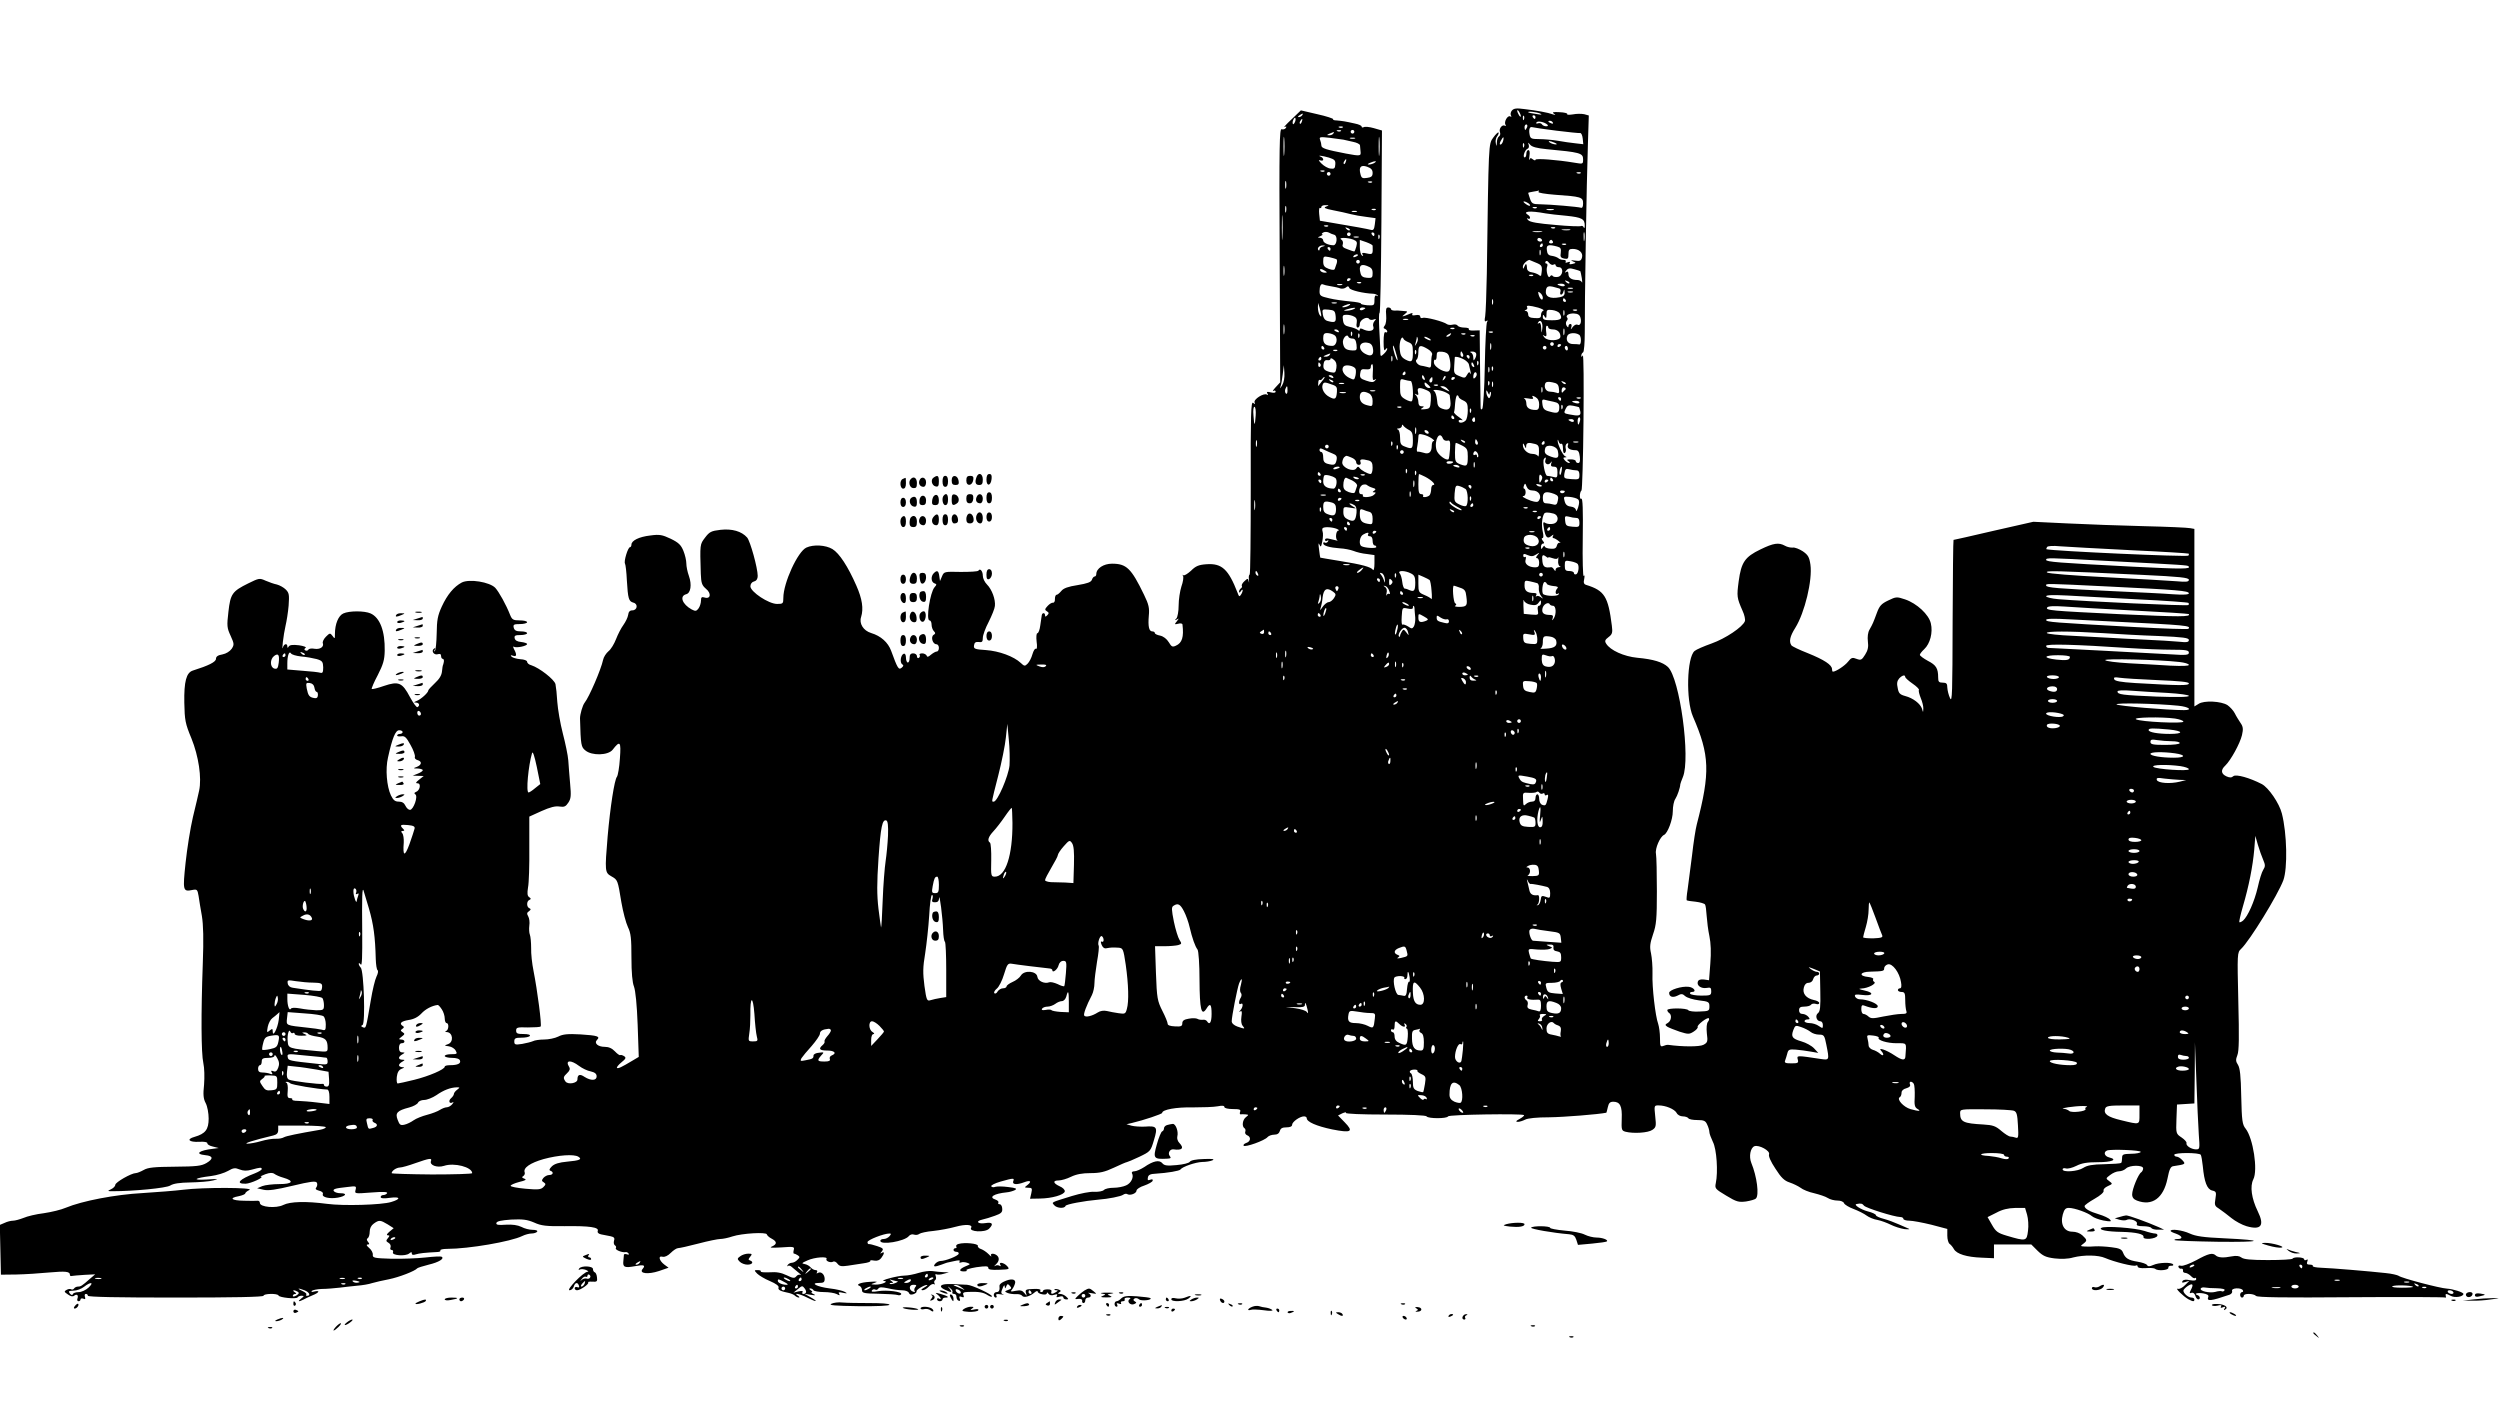 <?xml version="1.0" standalone="no"?>
<!DOCTYPE svg PUBLIC "-//W3C//DTD SVG 20010904//EN"
 "http://www.w3.org/TR/2001/REC-SVG-20010904/DTD/svg10.dtd">
<svg version="1.0" xmlns="http://www.w3.org/2000/svg"
 width="1366pt" height="768pt" viewBox="0 0 1366 768"
 preserveAspectRatio="xMidYMid meet">

<g transform="translate(0,768) scale(0.1,-0.1)"
fill="#000000" stroke="none">
<path d="M8261 7076 c-7 -8 -9 -21 -5 -27 4 -7 3 -9 -4 -5 -14 8 -36 -30 -26
-46 4 -6 3 -8 -3 -5 -15 9 -35 -17 -27 -36 3 -8 1 -18 -5 -22 -6 -3 -12 -18
-12 -33 -2 -24 -2 -25 -6 -4 -3 13 1 30 8 38 6 8 9 17 7 20 -3 3 -16 -10 -29
-28 -26 -36 -25 -22 -35 -743 -2 -110 -6 -215 -9 -233 -5 -25 -3 -32 6 -26 8
5 10 3 4 -6 -4 -7 -10 -114 -12 -239 -2 -124 -9 -230 -14 -235 -6 -6 -9 -3 -9
10 0 10 -2 109 -3 219 l-2 200 -32 -1 c-18 -1 -30 2 -27 7 3 5 -8 9 -25 9 -16
0 -33 5 -37 11 -3 6 -16 8 -27 5 -12 -3 -26 -1 -31 3 -18 14 -117 40 -132 34
-8 -3 -14 0 -14 7 0 8 -9 11 -25 8 -15 -3 -22 -1 -18 5 4 6 0 8 -10 4 -48 -20
-52 -20 -32 -4 19 16 19 16 -10 18 -16 2 -38 3 -47 2 -10 0 -18 4 -18 9 0 4
-7 8 -15 8 -11 0 -14 -10 -11 -42 2 -24 -1 -49 -8 -57 -8 -11 -8 -15 2 -18 6
-3 12 -9 12 -14 0 -6 -4 -7 -10 -4 -6 4 -10 -16 -10 -52 0 -41 3 -54 10 -43 5
8 10 10 10 4 0 -6 -9 -19 -19 -28 -18 -17 -19 -16 -19 21 -1 21 -3 75 -6 121
-2 45 -2 82 2 82 4 0 8 224 10 499 l3 498 -45 13 c-24 7 -49 9 -55 5 -6 -3
-11 -2 -11 3 0 6 -17 13 -37 17 -21 5 -47 10 -58 12 -11 2 -30 4 -42 5 -13 0
-21 3 -19 7 2 3 -36 16 -86 27 l-90 21 -51 -49 c-29 -27 -46 -46 -38 -42 10 5
12 3 7 -5 -5 -7 -15 -10 -23 -7 -12 5 -14 -85 -11 -689 l3 -694 -25 -27 c-14
-15 -19 -24 -12 -20 6 4 12 2 12 -4 0 -6 -10 -8 -26 -4 -21 5 -25 4 -19 -6 5
-9 4 -11 -3 -6 -17 10 -74 -26 -67 -43 4 -11 2 -11 -8 -2 -12 9 -14 -60 -13
-464 0 -261 -2 -475 -6 -475 -4 0 -6 -12 -4 -27 2 -16 1 -20 -1 -10 -4 18 -6
18 -24 1 -10 -9 -16 -20 -14 -25 3 -4 1 -10 -5 -14 -5 -3 -10 -12 -10 -18 0
-7 4 -6 10 3 5 8 10 11 10 5 0 -5 -4 -17 -10 -25 -7 -12 -11 -10 -18 11 -50
129 -86 162 -170 156 -43 -3 -59 -10 -85 -36 -19 -17 -37 -28 -42 -24 -4 5 -5
2 -1 -4 4 -7 0 -33 -9 -58 -8 -25 -15 -72 -15 -103 0 -33 -6 -64 -12 -71 -11
-11 -10 -12 2 -6 13 8 13 7 0 -10 -14 -17 -13 -18 8 -13 13 4 23 1 23 -5 8
-68 -2 -100 -36 -115 -19 -9 -24 -6 -39 19 -11 18 -29 32 -47 36 -16 3 -29 9
-29 14 0 5 -6 9 -14 9 -18 0 -24 27 -19 86 4 41 0 61 -26 114 -70 145 -96 170
-175 170 -46 0 -86 -26 -86 -57 0 -7 -4 -13 -9 -13 -5 0 -12 -8 -15 -18 -5
-13 -24 -20 -78 -29 -52 -8 -77 -17 -89 -32 -10 -12 -21 -21 -26 -21 -5 0 -9
-10 -9 -22 1 -13 -4 -22 -10 -21 -7 1 -20 -7 -30 -18 -16 -17 -16 -22 -4 -29
12 -7 12 -12 2 -22 -9 -9 -12 -9 -12 0 0 16 -16 15 -18 0 -1 -7 -5 -32 -8 -55
-3 -24 -10 -43 -16 -43 -5 0 -7 -20 -4 -46 4 -26 2 -43 -4 -39 -5 3 -13 -10
-19 -30 -5 -19 -17 -42 -26 -51 -15 -15 -18 -15 -38 4 -37 35 -118 65 -190 70
-62 4 -68 7 -65 26 2 15 9 20 26 18 18 -3 22 2 22 23 0 14 14 53 32 87 17 34
33 73 34 87 4 35 -16 90 -43 117 -13 13 -23 34 -23 48 0 25 -15 43 -24 28 -3
-5 -46 -7 -96 -7 -90 2 -92 2 -103 -24 l-11 -26 -4 28 c-4 29 -12 33 -30 15
-17 -17 -15 -48 3 -55 14 -5 14 -7 1 -22 -24 -27 -48 -181 -27 -181 6 0 11
-10 11 -23 0 -13 6 -29 12 -35 10 -10 10 -15 -1 -21 -17 -11 -5 -51 15 -51 8
0 14 -9 14 -20 0 -11 -5 -20 -12 -20 -6 0 -20 -8 -31 -17 -15 -13 -21 -15 -24
-5 -3 6 -14 12 -24 12 -11 0 -18 -4 -14 -9 3 -5 1 -12 -5 -16 -5 -3 -10 1 -10
9 0 9 -9 16 -20 16 -15 0 -20 -7 -20 -25 0 -14 -4 -25 -10 -25 -5 0 -10 12
-10 26 0 16 -5 24 -12 22 -17 -6 -23 -49 -8 -58 8 -5 7 -10 -4 -19 -16 -13
-22 -3 -57 93 -17 46 -56 81 -109 97 -43 13 -67 52 -55 88 14 45 6 99 -26 171
-46 105 -93 177 -131 200 -37 22 -103 26 -142 8 -47 -21 -126 -193 -126 -275
0 -31 -2 -33 -34 -33 -46 0 -145 66 -146 96 0 13 8 24 20 27 13 3 20 14 20 30
0 43 -41 191 -58 210 -30 34 -82 49 -145 42 -51 -6 -61 -11 -85 -43 -28 -37
-28 -34 -23 -197 2 -51 6 -63 28 -82 31 -25 26 -58 -7 -48 -16 5 -20 2 -20
-17 0 -13 -6 -32 -13 -42 -12 -16 -17 -17 -38 -6 -51 28 -68 73 -30 83 25 6
32 52 15 100 -8 22 -14 52 -14 68 0 16 -7 47 -16 69 -13 32 -26 45 -69 66 -47
22 -61 25 -112 18 -62 -7 -103 -28 -103 -50 0 -8 -4 -14 -8 -14 -11 0 -35 -78
-27 -90 3 -5 8 -46 10 -91 6 -101 10 -115 36 -122 27 -7 21 -42 -6 -42 -14 0
-21 -8 -23 -25 -2 -14 -14 -38 -26 -55 -12 -16 -30 -51 -40 -77 -10 -26 -28
-56 -41 -66 -13 -11 -27 -32 -30 -48 -11 -52 -76 -203 -101 -234 -11 -14 -25
-63 -25 -85 4 -148 6 -157 30 -176 35 -29 123 -27 148 4 41 53 47 46 40 -47
-3 -49 -11 -93 -16 -100 -14 -16 -37 -168 -51 -326 -16 -191 -15 -198 20 -218
35 -20 35 -19 55 -142 9 -52 25 -113 36 -136 16 -33 19 -62 19 -166 0 -83 5
-137 14 -159 8 -22 16 -98 20 -209 l6 -175 -32 -19 c-65 -39 -81 -46 -87 -41
-3 3 8 17 24 30 25 20 27 26 15 34 -8 5 -17 8 -21 6 -3 -3 -17 7 -29 20 -16
17 -34 25 -56 25 -37 0 -60 20 -42 38 19 19 3 24 -90 30 -71 4 -97 1 -122 -12
-18 -9 -53 -16 -77 -16 -24 0 -52 -4 -61 -9 -9 -4 -36 -11 -59 -15 -39 -6 -43
-4 -43 14 0 17 7 20 39 20 22 0 43 4 46 10 4 6 -10 10 -34 10 -34 0 -41 3 -41
19 0 17 7 19 64 17 35 0 67 2 70 5 7 7 -18 198 -39 304 -8 39 -14 95 -13 125
0 30 -3 63 -7 73 -4 9 -5 32 -3 49 3 18 0 41 -6 51 -8 14 -8 20 4 28 11 8 12
12 3 16 -17 6 -17 40 0 46 9 4 9 8 -2 15 -10 7 -11 21 -6 53 5 24 8 121 7 215
l0 172 66 30 c47 21 77 29 99 25 26 -4 34 0 48 21 15 22 16 39 10 104 -4 42
-8 100 -10 127 -2 28 -16 94 -30 148 -14 54 -27 131 -30 171 -2 39 -7 84 -10
98 -7 26 -88 89 -132 103 -13 3 -23 12 -23 19 0 7 -16 13 -37 14 -21 2 -42 8
-48 14 -7 8 -5 9 8 5 20 -7 22 5 6 35 -6 12 -7 18 -1 14 13 -8 72 4 72 15 0 4
-15 9 -32 11 -22 2 -34 9 -36 21 -3 14 4 17 32 17 20 0 36 5 36 10 0 6 -15 10
-34 10 -25 0 -35 5 -39 20 -4 17 0 20 34 20 21 0 39 5 39 10 0 6 -18 10 -40
10 -35 0 -42 4 -52 28 -23 59 -62 128 -82 150 -31 32 -142 50 -183 29 -43 -23
-79 -66 -109 -131 -23 -50 -27 -75 -28 -147 -1 -48 -5 -91 -10 -96 -5 -5 -6
-2 -1 6 5 9 4 12 -3 7 -18 -11 -2 -37 19 -31 13 4 19 1 19 -9 0 -9 4 -16 9
-16 5 0 8 -8 6 -17 -2 -10 -4 -18 -5 -18 -1 0 -3 -15 -5 -33 -2 -22 -14 -42
-39 -65 -20 -19 -36 -36 -36 -40 0 -12 -40 -48 -63 -57 -17 -7 -18 -9 -4 -9
18 -1 23 -16 8 -25 -5 -3 -23 22 -41 55 -42 80 -62 88 -142 61 -34 -12 -64
-19 -67 -17 -2 3 12 37 33 76 30 59 37 83 38 133 2 108 -26 181 -77 204 -33
15 -117 15 -149 0 -27 -12 -46 -58 -46 -112 0 -28 -1 -28 -13 -11 -13 17 -15
17 -36 -4 -13 -13 -20 -29 -17 -36 7 -20 -16 -35 -46 -30 -15 3 -30 1 -33 -5
-4 -6 -11 -7 -17 -4 -7 4 -6 9 2 14 6 4 -10 10 -36 14 -34 4 -50 2 -56 -6 -6
-10 -8 -10 -8 0 0 18 -18 15 -24 -5 -9 -32 3 71 14 117 6 25 14 75 17 111 4
59 3 69 -16 88 -11 11 -33 23 -48 27 -16 3 -43 13 -62 21 -33 15 -36 14 -95
-15 -87 -43 -97 -57 -108 -155 -9 -77 -8 -88 12 -131 20 -44 20 -49 6 -71 -10
-14 -30 -27 -51 -31 -25 -4 -35 -12 -35 -24 0 -17 -40 -37 -126 -64 -36 -11
-49 -60 -47 -176 2 -96 5 -113 39 -195 39 -96 57 -216 42 -285 -4 -19 -19 -84
-34 -145 -14 -60 -32 -173 -40 -249 -16 -152 -15 -160 37 -149 26 5 28 2 34
-33 3 -22 11 -70 18 -109 8 -49 10 -126 5 -260 -10 -276 -9 -490 3 -544 6 -26
7 -77 4 -117 -6 -55 -4 -78 9 -102 9 -17 16 -55 16 -84 0 -60 -18 -83 -77
-100 -47 -13 -31 -30 26 -27 28 2 45 -2 44 -8 -1 -6 12 -14 30 -18 l32 -8 -30
-4 c-79 -9 -103 -29 -43 -35 43 -4 45 -20 6 -43 -28 -16 -53 -19 -173 -20
-112 -1 -146 -4 -170 -18 -16 -9 -36 -17 -43 -17 -24 0 -112 -50 -112 -64 0
-7 -10 -18 -23 -24 -21 -10 -21 -11 8 -11 114 0 293 17 315 31 17 11 52 16
110 17 47 1 103 5 125 11 34 8 28 9 -35 5 -85 -5 -69 8 23 19 32 4 74 17 93
28 29 17 39 18 63 8 21 -8 39 -9 67 -1 47 13 54 13 54 3 0 -5 -17 -15 -37 -23
-86 -33 -109 -58 -51 -57 29 1 107 37 83 39 -5 0 6 6 25 13 25 9 39 9 49 2 8
-6 30 -16 49 -21 62 -18 51 -35 -22 -35 -35 0 -77 -5 -93 -11 l-28 -12 35 -8
c26 -6 67 0 159 22 96 23 126 27 132 17 4 -7 3 -18 -2 -25 -8 -9 -4 -14 14
-19 15 -3 24 -11 21 -19 -7 -17 38 -27 82 -19 44 8 54 24 15 24 -31 0 -52 17
-29 24 7 3 36 7 65 10 49 6 51 6 46 -15 -6 -22 -5 -22 86 -15 64 5 91 4 86 -4
-3 -5 -13 -10 -21 -10 -8 0 -14 -5 -14 -11 0 -7 17 -9 51 -4 58 8 61 -7 6 -23
-52 -16 -261 -22 -350 -10 -114 15 -201 13 -239 -6 -39 -20 -128 -12 -128 11
0 8 -6 13 -13 12 -6 -1 -40 -1 -74 0 -69 1 -84 15 -28 25 19 4 35 11 35 15 0
4 10 13 23 19 29 14 -254 15 -363 1 -41 -5 -140 -13 -220 -18 -150 -8 -331
-43 -420 -80 -25 -11 -79 -24 -120 -30 -42 -5 -92 -17 -112 -26 -21 -8 -46
-15 -57 -15 -11 0 -32 -5 -46 -12 l-26 -11 3 -136 3 -136 85 1 c47 1 127 6
178 11 90 8 114 6 114 -13 0 -5 4 -8 10 -6 5 1 36 4 69 6 l59 3 -28 -24 c-45
-40 -51 -43 -66 -43 -8 0 -18 -5 -21 -10 -4 -6 -11 -8 -16 -5 -5 4 -16 2 -25
-3 -15 -8 -14 -11 7 -25 15 -11 27 -13 34 -7 15 12 25 3 18 -16 -3 -8 0 -14 6
-14 6 0 11 4 11 10 0 5 7 7 15 4 11 -5 13 -2 9 10 -3 9 -1 16 5 16 6 0 11 -4
11 -10 0 -7 167 -10 480 -10 313 0 480 3 480 10 0 12 77 14 82 1 4 -11 97 -21
104 -10 3 5 13 9 22 9 15 -1 15 -2 -2 -15 -22 -17 -15 -20 12 -6 9 5 32 16 49
23 38 15 44 29 10 21 -12 -4 -18 -2 -14 3 5 5 29 10 55 11 26 0 70 4 97 7 28
4 72 8 98 11 27 2 63 8 80 14 18 5 59 15 92 21 55 11 143 45 155 60 3 3 31 12
63 20 55 13 87 33 70 43 -5 3 -44 1 -88 -4 -44 -5 -127 -8 -185 -7 -96 3 -105
5 -103 22 1 11 -8 27 -20 37 -14 12 -17 18 -8 19 10 0 11 3 2 14 -8 10 -9 16
-1 21 5 3 10 19 10 35 0 18 8 34 22 44 29 21 36 20 76 -4 l33 -21 -23 -19
c-14 -12 -18 -19 -9 -20 11 0 11 -3 0 -16 -11 -13 -10 -17 4 -25 9 -5 14 -16
11 -24 -4 -8 -1 -15 6 -15 7 0 10 -6 7 -13 -7 -17 69 -23 89 -6 11 9 14 9 14
0 0 -8 8 -10 22 -5 20 6 46 9 121 13 10 1 16 4 13 9 -2 4 14 8 37 8 119 0 349
40 410 70 16 8 39 14 52 14 13 0 27 5 30 10 4 6 -7 10 -25 10 -17 0 -45 7 -61
16 -21 10 -49 14 -85 12 -42 -3 -54 -1 -52 9 2 10 26 15 81 19 64 3 87 0 125
-16 39 -18 66 -21 167 -20 137 2 189 -6 181 -26 -3 -9 4 -16 19 -19 14 -3 37
-7 51 -10 19 -4 24 -10 19 -24 -3 -11 -1 -22 5 -26 6 -3 8 -10 5 -15 -6 -9 33
-25 52 -22 6 2 14 -2 18 -8 3 -6 0 -7 -9 -4 -9 3 -16 2 -17 -2 0 -5 -2 -20 -3
-34 -4 -34 7 -39 61 -29 52 10 62 6 44 -15 -21 -25 30 -31 90 -11 l52 18 -23
17 c-29 22 -35 50 -10 43 12 -3 29 5 45 21 14 14 32 26 40 26 8 0 58 11 111
25 53 14 107 25 120 25 13 0 43 6 66 14 52 17 187 25 188 11 1 -5 12 -16 26
-23 30 -16 31 -30 2 -43 -17 -7 -3 -8 51 -5 69 5 73 4 68 -14 -3 -11 -2 -20 1
-20 4 0 13 -4 21 -9 12 -8 12 -12 -2 -25 -8 -9 -22 -16 -31 -16 -8 0 -18 -6
-22 -12 -4 -7 -4 -10 0 -6 5 4 13 3 20 -3 49 -40 60 -50 50 -45 -7 3 -17 0
-23 -8 -10 -12 -18 -11 -53 6 -29 14 -56 19 -93 16 -29 -1 -51 0 -48 5 2 4 -5
7 -17 7 -20 0 -20 -1 -3 -19 10 -10 41 -29 70 -41 33 -14 50 -27 47 -35 -5
-13 11 -21 57 -30 12 -3 27 -9 33 -15 5 -5 15 -10 21 -10 5 0 3 5 -5 10 -28
18 9 11 50 -10 51 -26 66 -25 20 1 l-35 20 35 -6 c26 -4 30 -3 15 4 -11 5 -15
10 -10 10 6 1 3 6 -5 11 -9 6 -10 10 -3 10 6 0 15 -4 18 -10 3 -5 29 -10 56
-10 28 0 60 -5 71 -11 16 -9 19 -8 13 1 -6 10 -1 11 21 6 24 -5 26 -4 10 5
-10 6 -47 15 -83 19 -70 9 -110 30 -57 30 25 0 30 4 30 23 -1 25 -21 42 -38
31 -7 -4 -8 -3 -4 4 4 7 1 12 -7 12 -8 0 -20 6 -27 14 -6 8 -21 17 -33 19 -19
3 -17 6 15 20 39 18 113 23 104 8 -7 -11 22 -23 36 -15 6 4 17 -1 24 -11 11
-14 21 -16 56 -11 24 4 62 10 85 13 24 3 41 9 38 13 -2 4 7 5 21 2 17 -3 30 2
39 14 18 24 19 38 3 28 -10 -6 -10 -4 0 8 11 14 8 18 -25 29 -21 7 -41 12 -45
11 -5 -1 -8 4 -8 11 0 12 89 47 120 47 10 0 10 -3 0 -15 -7 -8 -21 -15 -31
-15 -11 0 -19 -4 -19 -10 0 -25 133 -3 156 26 6 8 19 12 28 8 9 -3 22 -2 29 4
6 5 41 13 77 16 36 4 90 14 122 23 55 15 95 12 84 -6 -14 -22 76 -27 98 -5 26
26 19 37 -19 31 -42 -7 -58 10 -18 19 15 3 47 13 69 21 34 12 42 19 40 39 0
13 -7 24 -14 24 -7 0 -11 4 -7 9 3 5 -4 12 -15 16 -41 13 -10 33 61 40 14 1
34 7 44 12 14 8 7 12 -37 17 -29 4 -61 4 -70 1 -9 -4 -19 -2 -22 3 -3 5 20 17
52 26 71 20 76 20 68 1 -6 -18 20 -20 60 -5 33 13 44 5 18 -15 -18 -14 -18
-14 4 -15 21 0 23 -3 17 -30 l-7 -30 54 1 c66 1 132 20 136 39 1 9 -11 21 -28
28 -37 17 -39 32 -5 32 14 0 45 9 67 20 29 14 62 20 106 20 51 0 78 6 129 30
34 16 66 30 70 30 3 0 34 13 68 29 60 29 62 30 80 91 22 72 17 79 -50 74 -24
-1 -57 1 -72 5 l-28 8 30 7 c64 15 165 49 165 55 0 18 77 32 167 30 54 0 115
2 136 6 25 5 37 4 37 -4 0 -6 19 -11 46 -11 37 0 45 -3 40 -15 -3 -8 -2 -14 2
-14 4 1 16 1 27 0 19 -2 19 -2 3 -15 -19 -14 -24 -51 -8 -61 5 -3 7 -12 4 -19
-3 -7 2 -16 10 -19 23 -9 20 -34 -4 -42 -11 -4 -18 -10 -15 -15 7 -11 116 28
131 47 6 7 23 13 36 13 17 0 27 7 31 20 4 15 14 20 36 20 20 0 31 5 31 14 0
16 42 46 65 46 8 0 15 -4 15 -10 0 -20 53 -43 138 -61 106 -21 120 -13 69 39
l-36 37 24 12 c14 6 23 7 19 2 -3 -5 86 -9 215 -9 136 0 222 -4 226 -10 8 -13
112 -13 117 0 3 10 405 16 415 7 3 -3 -8 -12 -24 -21 -21 -11 -23 -15 -10 -16
10 0 28 6 40 12 14 8 65 13 132 13 81 1 268 16 312 25 1 0 4 13 8 30 5 23 12
30 30 30 37 0 49 -24 46 -94 -2 -59 -1 -64 21 -70 44 -11 123 -6 146 10 21 14
22 21 16 75 -6 58 -6 59 18 59 39 0 87 -20 99 -41 5 -11 20 -19 34 -19 13 0
27 -5 30 -10 3 -6 25 -10 49 -10 36 0 45 -4 54 -25 7 -14 12 -33 12 -41 0 -8
9 -32 19 -53 21 -40 29 -165 16 -226 -6 -29 -3 -32 57 -68 56 -34 68 -37 108
-32 25 4 49 11 54 16 19 18 6 120 -25 195 -14 35 -5 82 17 91 25 9 87 -25 80
-44 -4 -10 9 -40 35 -79 31 -49 49 -66 77 -75 21 -7 47 -20 60 -29 12 -10 46
-24 75 -30 28 -7 62 -18 74 -26 12 -8 36 -14 53 -14 18 0 33 -6 36 -15 3 -7
27 -22 52 -31 26 -10 58 -26 71 -36 12 -9 39 -21 60 -24 20 -4 52 -16 72 -26
20 -10 54 -21 75 -24 22 -2 32 -1 24 2 -8 3 -33 14 -55 24 -22 10 -59 24 -82
30 -24 6 -43 15 -43 20 0 5 -20 15 -45 21 -38 10 -79 37 -61 40 23 5 32 3 41
-9 11 -13 164 -61 198 -62 9 0 17 -4 17 -10 0 -5 15 -10 33 -10 17 0 71 -10
120 -22 l87 -23 0 -37 c0 -20 6 -41 13 -45 6 -4 17 -17 23 -28 15 -27 70 -44
152 -47 l67 -3 0 38 0 37 102 0 102 0 34 -34 c29 -28 45 -36 93 -42 36 -4 75
-3 101 5 59 15 138 14 176 -3 49 -21 156 -48 167 -41 6 3 10 1 10 -5 0 -7 16
-11 45 -9 24 2 47 0 51 -4 13 -13 74 -8 72 6 -2 6 5 11 14 11 10 -1 15 2 12 7
-8 13 -79 11 -109 -3 -20 -9 -28 -9 -34 0 -3 6 -27 14 -51 18 -51 8 -68 19
-80 50 -7 18 -20 24 -63 29 -30 4 -69 6 -88 5 -19 -2 -45 -2 -59 -1 -23 1 -24
3 -7 15 22 17 22 21 -5 46 -13 12 -35 20 -55 20 -44 0 -67 40 -52 94 8 28 15
36 33 36 31 0 106 -27 126 -45 9 -8 38 -19 63 -24 40 -7 46 -6 36 5 -6 8 -34
21 -61 29 -51 15 -78 31 -78 45 0 5 25 23 55 40 32 18 52 36 49 44 -3 7 7 18
23 25 27 12 27 13 8 27 -20 15 -20 15 5 34 14 11 35 20 48 20 13 0 30 7 38 15
20 20 94 20 94 1 0 -8 -5 -18 -11 -22 -15 -9 -49 -91 -49 -120 0 -17 8 -27 26
-34 83 -32 145 13 167 120 10 51 17 66 32 68 66 10 69 11 50 32 -10 11 -24 20
-32 20 -7 0 -13 5 -13 10 0 13 137 13 145 0 3 -5 8 -33 11 -62 8 -86 23 -126
51 -133 22 -5 24 -9 18 -45 -6 -35 -4 -40 22 -56 15 -10 45 -33 66 -50 21 -17
58 -37 82 -44 80 -23 100 3 61 82 -34 70 -43 136 -24 174 26 50 -1 225 -42
277 -18 22 -21 43 -24 176 -2 113 -7 156 -18 173 -12 18 -13 28 -3 53 9 22 10
97 5 295 -6 262 -6 265 15 285 47 44 201 295 231 375 24 66 20 256 -8 365 -14
56 -73 142 -110 161 -66 34 -140 55 -155 43 -10 -9 -20 -9 -38 -1 -30 14 -32
35 -6 59 30 29 80 120 91 166 8 34 6 47 -8 67 -9 14 -24 37 -31 52 -8 16 -26
35 -40 45 -34 22 -129 27 -158 7 l-23 -14 0 117 c0 65 0 283 0 485 l0 368 -22
4 c-13 3 -126 8 -253 11 -126 3 -314 10 -417 15 l-188 9 -216 -49 c-119 -28
-218 -50 -220 -50 -2 0 -4 -201 -5 -447 -1 -388 -2 -444 -14 -418 -8 17 -14
42 -15 58 0 22 -5 27 -25 27 -21 0 -25 5 -25 28 0 50 -11 68 -56 91 -24 13
-44 28 -44 33 0 5 11 19 24 31 32 30 48 91 36 141 -11 48 -76 109 -141 131
-45 15 -49 15 -92 -6 -38 -18 -48 -30 -62 -68 -20 -54 -22 -59 -40 -91 -9 -15
-12 -40 -9 -65 4 -29 0 -49 -15 -72 -18 -29 -23 -32 -47 -23 -22 9 -29 7 -46
-15 -17 -22 -67 -55 -83 -55 -3 0 -5 6 -5 14 0 23 -43 51 -132 87 -46 18 -86
37 -90 43 -14 21 -8 49 21 95 52 83 95 262 83 346 -6 41 -13 53 -42 73 -19 12
-43 22 -55 20 -11 -1 -30 3 -42 10 -34 19 -62 15 -134 -20 -85 -41 -105 -70
-119 -174 -11 -83 -10 -90 21 -161 11 -23 16 -49 13 -57 -12 -32 -106 -95
-182 -122 -42 -15 -84 -33 -93 -41 -42 -35 -48 -268 -9 -358 92 -212 95 -305
21 -590 -6 -22 -18 -98 -26 -170 -9 -71 -20 -155 -24 -185 -5 -30 -7 -57 -5
-59 1 -2 24 -6 49 -8 25 -3 48 -10 51 -15 4 -5 7 -33 9 -62 2 -29 8 -79 15
-111 8 -38 10 -90 5 -150 l-7 -91 -27 4 c-19 2 -30 -1 -34 -11 -8 -22 18 -40
48 -35 21 4 25 1 25 -18 0 -22 -4 -24 -54 -24 -30 0 -58 5 -61 10 -3 6 1 10
10 10 27 0 11 25 -18 28 -38 5 -107 -17 -107 -33 0 -22 20 -28 46 -15 20 11
27 11 42 -3 10 -9 44 -19 75 -23 53 -6 57 -9 57 -33 0 -25 -3 -26 -55 -28 -29
-2 -57 2 -60 7 -8 13 -115 13 -115 1 0 -6 5 -13 10 -16 16 -10 12 -43 -7 -54
-16 -9 -16 -12 -3 -21 8 -5 38 -17 67 -27 48 -15 53 -15 78 1 14 9 23 20 21
25 -6 9 53 55 61 47 3 -3 1 -12 -5 -19 -7 -8 -9 -33 -6 -63 6 -45 4 -51 -19
-63 -21 -11 -113 -11 -192 0 -5 1 -18 -2 -27 -6 -16 -6 -18 -1 -18 43 0 28 -5
63 -10 78 -15 40 -34 200 -31 275 1 36 -3 86 -8 110 -8 35 -6 54 11 104 18 51
21 85 21 235 0 96 -2 189 -5 205 -6 29 23 94 44 103 20 9 48 84 48 129 0 27 6
57 14 68 11 17 26 60 27 80 0 2 6 20 14 39 43 102 -17 542 -82 602 -28 26 -79
42 -167 50 -73 7 -148 41 -170 77 -9 14 -7 21 13 36 20 15 23 24 18 62 -20
160 -40 192 -140 223 -13 4 -16 12 -11 33 3 16 2 23 -3 16 -4 -6 -7 88 -5 209
2 151 0 218 -8 213 -11 -7 -10 36 1 45 4 3 9 173 11 378 2 204 1 366 -4 360
-6 -10 -8 -10 -8 -1 0 6 4 15 10 18 5 3 9 52 9 108 -1 148 10 834 17 1024 l5
162 -25 7 c-15 3 -42 3 -62 -1 -20 -3 -34 -3 -31 2 3 4 -16 9 -42 10 -35 2
-42 0 -31 -8 12 -9 11 -9 -5 -4 -27 10 -88 21 -156 29 -43 6 -58 4 -68 -8z
m49 -31 c0 -5 -5 -3 -10 5 -5 8 -10 20 -10 25 0 6 5 3 10 -5 5 -8 10 -19 10
-25z m105 15 c14 -7 8 -8 -20 -3 -22 3 -42 7 -44 9 -9 8 45 2 64 -6z m-1300
-10 c-3 -5 -12 -10 -18 -10 -7 0 -6 4 3 10 19 12 23 12 15 0z m1212 -22 c-3
-8 -6 -5 -6 6 -1 11 2 17 5 13 3 -3 4 -12 1 -19z m63 12 c0 -5 -2 -10 -4 -10
-3 0 -8 5 -11 10 -3 6 -1 10 4 10 6 0 11 -4 11 -10z m-1314 -26 c-4 -9 -9 -15
-11 -12 -3 3 -3 13 1 22 4 9 9 15 11 12 3 -3 3 -13 -1 -22z m37 1 c-3 -9 -8
-14 -10 -11 -3 3 -2 9 2 15 9 16 15 13 8 -4z m1342 -16 c5 -6 3 -9 -7 -9 -9 0
-20 5 -23 11 -4 6 -14 8 -22 5 -8 -3 -11 -1 -8 5 7 10 43 3 60 -12z m30 11 c3
-6 -1 -7 -9 -4 -18 7 -21 14 -7 14 6 0 13 -4 16 -10z m-141 -25 c-4 -8 -8 -15
-10 -15 -2 0 -4 7 -4 15 0 8 4 15 10 15 5 0 7 -7 4 -15z m-1007 -1 c-3 -3 -12
-4 -19 -1 -8 3 -5 6 6 6 11 1 17 -2 13 -5z m1167 -18 c65 -8 123 -14 130 -13
6 1 12 -12 14 -30 l3 -31 -43 5 c-24 2 -67 9 -97 14 -30 5 -76 9 -102 9 -41 0
-47 3 -51 23 -6 30 0 47 15 42 7 -2 65 -11 131 -19z m-1177 -2 c-3 -3 -12 -4
-19 -1 -8 3 -5 6 6 6 11 1 17 -2 13 -5z m73 -4 c0 -5 -4 -10 -10 -10 -5 0 -10
5 -10 10 0 6 5 10 10 10 6 0 10 -4 10 -10z m-383 -122 c-2 -24 -4 -5 -4 42 0
47 2 66 4 43 2 -24 2 -62 0 -85z m268 112 c-3 -5 -14 -10 -23 -9 -14 0 -13 2
3 9 27 11 27 11 20 0z m252 -112 c-2 -24 -4 -5 -4 42 0 47 2 66 4 43 2 -24 2
-62 0 -85z m-197 79 c8 -2 32 -7 53 -12 20 -4 37 -12 38 -19 0 -6 2 -21 3 -33
3 -26 0 -27 -80 -12 -109 21 -134 29 -134 44 0 7 -3 21 -7 31 -6 16 -1 17 53
11 32 -4 66 -9 74 -10z m63 6 c-7 -2 -19 -2 -25 0 -7 3 -2 5 12 5 14 0 19 -2
13 -5z m810 -13 c-3 -11 -9 -20 -15 -20 -5 0 -4 9 2 20 6 11 12 20 14 20 2 0
2 -9 -1 -20z m282 -10 c13 -6 15 -9 5 -9 -8 0 -22 4 -30 9 -18 12 -2 12 25 0z
m-168 -22 c-3 -8 -6 -5 -6 6 -1 11 2 17 5 13 3 -3 4 -12 1 -19z m123 -13 c182
-17 200 -21 200 -55 0 -27 0 -27 -47 -19 -95 16 -213 25 -213 16 0 -5 -6 -4
-14 2 -11 9 -15 9 -19 -1 -3 -7 -3 2 0 20 3 20 1 32 -6 32 -6 0 -11 -9 -11
-20 0 -11 -4 -20 -9 -20 -13 0 0 41 15 47 7 2 10 12 7 21 -5 16 -5 16 8 1 10
-12 38 -19 89 -24z m-1189 -46 c32 -10 37 -16 35 -38 -1 -21 -6 -25 -26 -22
-14 1 -36 14 -49 27 -16 16 -19 22 -8 18 9 -3 17 -2 17 4 0 6 -6 13 -12 15
-25 10 5 7 43 -4z m92 -24 c-3 -9 -8 -14 -10 -11 -3 3 -2 9 2 15 9 16 15 13 8
-4z m157 -5 c-8 -5 -22 -9 -30 -9 -10 0 -8 3 5 9 27 12 43 12 25 0z m-10 -55
c0 -18 -7 -24 -30 -27 -25 -4 -31 -1 -36 19 -11 40 1 54 36 42 22 -8 30 -17
30 -34z m-263 9 c-3 -3 -12 -4 -19 -1 -8 3 -5 6 6 6 11 1 17 -2 13 -5z m33
-14 c0 -5 -4 -10 -10 -10 -5 0 -10 5 -10 10 0 6 5 10 10 10 6 0 10 -4 10 -10z
m1367 4 c-3 -3 -12 -4 -19 -1 -8 3 -5 6 6 6 11 1 17 -2 13 -5z m-1610 -81 c-3
-10 -5 -2 -5 17 0 19 2 27 5 18 2 -10 2 -26 0 -35z m470 31 c-3 -3 -12 -4 -19
-1 -8 3 -5 6 6 6 11 1 17 -2 13 -5z m909 -53 c-3 -4 37 -11 89 -15 144 -10
155 -13 155 -47 0 -18 -4 -27 -12 -24 -15 5 -164 18 -225 19 -38 0 -44 4 -53
30 -5 16 -10 30 -10 32 0 1 12 5 28 7 15 2 28 5 30 6 2 0 1 -3 -2 -8z m-56
-61 c8 -5 12 -11 10 -14 -3 -2 -14 2 -24 10 -22 15 -10 19 14 4z m-1323 -47
c-3 -10 -5 -4 -5 12 0 17 2 24 5 18 2 -7 2 -21 0 -30z m218 28 c-15 -6 -6 -11
40 -20 33 -6 76 -16 95 -21 19 -5 58 -12 85 -15 l51 -7 -4 -34 c-3 -26 -8 -34
-21 -30 -19 5 -94 19 -203 37 l-76 13 -4 37 c-2 21 0 35 4 33 5 -3 8 0 8 5 0
6 10 11 23 10 21 0 21 -1 2 -8z m1152 -7 c-3 -3 -12 -4 -19 -1 -8 3 -5 6 6 6
11 1 17 -2 13 -5z m-1390 -161 c-2 -32 -3 -8 -3 52 0 61 1 87 3 58 2 -29 2
-78 0 -110z m510 151 c-3 -3 -12 -4 -19 -1 -8 3 -5 6 6 6 11 1 17 -2 13 -5z
m971 -1 c-10 -2 -26 -2 -35 0 -10 3 -2 5 17 5 19 0 27 -2 18 -5z m-1075 -10
c-7 -2 -19 -2 -25 0 -7 3 -2 5 12 5 14 0 19 -2 13 -5z m1032 -9 c17 -3 68 -9
114 -13 85 -9 101 -17 100 -56 0 -11 -3 -14 -6 -7 -2 6 -9 10 -14 7 -4 -3 -68
-1 -141 6 -95 8 -137 15 -148 26 -8 9 -9 13 -2 9 14 -8 17 10 2 19 -34 21 8
25 95 9z m-1188 -70 c-3 -3 -12 -4 -19 -1 -8 3 -5 6 6 6 11 1 17 -2 13 -5z
m118 -22 c-3 -3 -11 0 -18 7 -9 10 -8 11 6 5 10 -3 15 -9 12 -12z m1122 12
c-3 -3 -12 -4 -19 -1 -8 3 -5 6 6 6 11 1 17 -2 13 -5z m81 -11 c-10 -2 -28 -2
-40 0 -13 2 -5 4 17 4 22 1 32 -1 23 -4z m-1287 -26 c19 -6 14 -57 -5 -57 -28
0 -56 14 -56 26 0 8 -8 14 -17 15 -15 0 -15 2 2 9 11 5 16 9 10 9 -5 1 -4 5 4
10 8 5 21 5 30 1 9 -5 23 -11 32 -13z m1132 16 c-13 -2 -33 -2 -45 0 -13 2 -3
4 22 4 25 0 35 -2 23 -4z m234 -45 c-2 -13 -4 -5 -4 17 -1 22 1 32 4 23 2 -10
2 -28 0 -40z m-1277 32 c0 -5 -4 -10 -10 -10 -5 0 -10 5 -10 10 0 6 5 10 10
10 6 0 10 -4 10 -10z m130 0 c0 -5 -2 -10 -4 -10 -3 0 -8 5 -11 10 -3 6 -1 10
4 10 6 0 11 -4 11 -10z m27 -22 c-3 -8 -6 -5 -6 6 -1 11 2 17 5 13 3 -3 4 -12
1 -19z m-114 5 c-7 -2 -19 -2 -25 0 -7 3 -2 5 12 5 14 0 19 -2 13 -5z m-29
-12 c21 -9 23 -14 17 -38 -4 -15 -9 -28 -12 -27 -2 0 -19 5 -36 12 -24 8 -31
15 -26 27 3 10 0 21 -8 26 -20 12 32 12 65 0z m1031 -1 c3 -5 -1 -10 -9 -10
-9 0 -16 5 -16 10 0 6 4 10 9 10 6 0 13 -4 16 -10z m-925 -32 c2 -47 1 -50
-31 -43 -24 6 -30 4 -24 -5 5 -9 4 -11 -3 -6 -7 4 -12 25 -12 46 l0 39 35 -12
c19 -7 34 -15 35 -19z m985 22 c3 -5 -1 -10 -10 -10 -9 0 -13 5 -10 10 3 6 8
10 10 10 2 0 7 -4 10 -10z m-55 -20 c0 -5 -5 -10 -11 -10 -5 0 -7 5 -4 10 3 6
8 10 11 10 2 0 4 -4 4 -10z m127 4 c-3 -3 -12 -4 -19 -1 -8 3 -5 6 6 6 11 1
17 -2 13 -5z m-1329 -11 c-10 -2 -18 -9 -18 -15 0 -6 -3 -9 -6 -5 -10 10 6 27
24 26 15 -1 15 -2 0 -6z m1280 0 c19 -5 23 -11 20 -34 -4 -22 0 -28 19 -32 20
-4 23 0 23 24 0 24 4 29 23 29 35 0 58 -21 51 -47 -5 -18 -11 -21 -38 -17 -23
3 -26 2 -12 -4 19 -8 19 -9 -2 -14 -14 -4 -20 -2 -15 5 4 7 0 8 -11 4 -10 -4
-15 -3 -11 3 3 6 -2 10 -12 10 -11 0 -23 4 -28 9 -6 5 -21 11 -35 13 -19 2
-26 10 -28 31 -4 29 8 33 56 20z m-1238 -13 c0 -5 -2 -10 -4 -10 -3 0 -8 5
-11 10 -3 6 -1 10 4 10 6 0 11 -4 11 -10z m1147 -32 c-3 -7 -5 -2 -5 12 0 14
2 19 5 13 2 -7 2 -19 0 -25z m-997 -2 c0 -2 -7 -7 -16 -10 -8 -3 -12 -2 -9 4
6 10 25 14 25 6z m-118 -22 c4 -3 5 -12 2 -22 -3 -9 -8 -22 -10 -29 -2 -9 -11
-10 -34 -2 -24 9 -30 17 -30 41 0 28 2 29 33 23 17 -4 35 -9 39 -11z m128 -14
c0 -5 -4 -10 -10 -10 -5 0 -10 5 -10 10 0 6 5 10 10 10 6 0 10 -4 10 -10z
m962 -5 c35 -14 37 -19 29 -69 0 -5 -7 -4 -13 2 -7 5 -24 12 -38 14 -14 1 -25
10 -26 18 -2 31 -6 34 -14 15 -7 -16 -9 -17 -9 -3 -1 13 19 34 35 38 1 0 17
-7 36 -15z m96 -11 c7 4 12 2 12 -3 0 -6 8 -11 18 -11 27 0 23 -48 -6 -53 -12
-2 -25 0 -28 5 -4 6 -10 5 -15 -3 -10 -16 -24 34 -15 56 3 8 1 15 -5 15 -6 0
-7 5 -4 11 5 6 11 4 19 -7 7 -9 18 -14 24 -10z m-1471 -56 c-2 -13 -4 -3 -4
22 0 25 2 35 4 23 2 -13 2 -33 0 -45z m483 10 c0 -25 -3 -28 -30 -26 -23 2
-32 8 -36 25 -11 41 1 53 35 40 24 -9 31 -17 31 -39z m1135 10 c1 -2 5 -19 8
-38 3 -19 3 -29 0 -22 -2 6 -13 12 -23 12 -32 0 -50 11 -50 32 0 13 -4 17 -12
12 -10 -6 -10 -4 0 8 10 13 20 14 44 7 17 -4 32 -10 33 -11z m-1395 2 c13 -8
13 -10 -2 -10 -9 0 -20 5 -23 10 -8 13 5 13 25 0z m1137 -26 c-3 -3 -12 -4
-19 -1 -8 3 -5 6 6 6 11 1 17 -2 13 -5z m-997 -18 c0 -3 -4 -8 -10 -11 -5 -3
-10 -1 -10 4 0 6 5 11 10 11 6 0 10 -2 10 -4z m1195 -24 c-3 -3 -11 0 -18 7
-9 10 -8 11 6 5 10 -3 15 -9 12 -12z m-1138 2 c-3 -3 -12 -4 -19 -1 -8 3 -5 6
6 6 11 1 17 -2 13 -5z m-166 -18 c20 -3 43 -8 52 -12 10 -3 23 -1 31 5 10 9
15 8 19 -3 5 -12 77 -29 129 -31 9 0 20 -4 25 -9 4 -5 3 -6 -4 -2 -9 5 -13 -2
-13 -24 0 -29 -2 -30 -39 -28 -21 2 -37 6 -35 9 2 4 -25 9 -59 12 -34 3 -86
10 -114 17 -48 11 -53 14 -53 39 0 28 8 43 19 37 3 -2 22 -7 42 -10z m62 7
c-7 -2 -19 -2 -25 0 -7 3 -2 5 12 5 14 0 19 -2 13 -5z m1217 -2 c0 -5 -9 -7
-20 -4 -11 3 -20 7 -20 9 0 2 9 4 20 4 11 0 20 -4 20 -9z m-31 -17 c7 -2 10
-11 7 -19 -3 -8 -1 -15 4 -15 5 0 11 8 13 18 4 13 5 12 6 -5 1 -16 -6 -23 -26
-27 -55 -11 -82 3 -76 39 5 25 16 26 72 9z m74 -1 c-7 -2 -19 -2 -25 0 -7 3
-2 5 12 5 14 0 19 -2 13 -5z m-163 -50 c0 -20 -16 -8 -23 17 -4 17 -3 19 9 9
8 -6 14 -18 14 -26z m163 30 c-7 -2 -19 -2 -25 0 -7 3 -2 5 12 5 14 0 19 -2
13 -5z m-436 -65 c-3 -7 -5 -2 -5 12 0 14 2 19 5 13 2 -7 2 -19 0 -25z m398
22 c3 -5 1 -10 -4 -10 -6 0 -11 5 -11 10 0 6 2 10 4 10 3 0 8 -4 11 -10z
m-1252 -17 c-7 -2 -19 -2 -25 0 -7 3 -2 5 12 5 14 0 19 -2 13 -5z m-84 -63 c1
-13 0 -13 -9 0 -5 8 -9 26 -9 40 l1 25 8 -25 c4 -14 8 -32 9 -40z m151 50 c-8
-5 -22 -9 -30 -9 -10 0 -8 3 5 9 27 12 43 12 25 0z m1035 -11 c22 -7 34 -14
28 -16 -7 -3 -13 -13 -13 -24 0 -16 -6 -19 -35 -17 -26 1 -35 7 -35 20 0 10
-6 18 -12 19 -10 0 -10 2 0 6 6 2 10 9 6 14 -7 12 12 11 61 -2z m-1010 -9
c-11 -5 -29 -8 -40 -8 -16 0 -15 2 5 8 34 11 60 11 35 0z m65 6 c0 -2 -7 -6
-15 -10 -8 -3 -15 -1 -15 4 0 6 7 10 15 10 8 0 15 -2 15 -4z m-162 -44 c3 -33
-3 -37 -44 -26 -15 4 -23 16 -26 35 -5 29 -3 30 31 27 32 -3 36 -7 39 -36z
m1223 17 c19 -30 10 -39 -41 -39 -41 0 -50 3 -50 18 0 14 2 15 10 2 8 -12 10
-9 10 12 0 25 3 27 31 24 17 -2 35 -10 40 -17z m26 -11 c-3 -7 -5 -2 -5 12 0
14 2 19 5 13 2 -7 2 -19 0 -25z m70 26 c-3 -3 -12 -4 -19 -1 -8 3 -5 6 6 6 11
1 17 -2 13 -5z m19 -41 c7 -25 -3 -46 -17 -37 -6 3 -17 -2 -25 -12 -12 -17
-13 -17 -8 -1 3 9 1 17 -5 17 -6 0 -11 -6 -11 -12 0 -9 -3 -8 -10 2 -5 9 -5
19 0 26 6 6 7 14 4 17 -13 12 8 26 37 24 21 -1 31 -8 35 -24z m-1237 7 c13 -6
17 -17 14 -35 -3 -15 -1 -25 6 -25 6 0 11 9 11 20 0 23 41 44 51 27 4 -5 15
-7 24 -3 15 5 16 4 5 -9 -7 -8 -10 -22 -6 -30 8 -21 -19 -30 -50 -17 -17 9
-24 9 -24 1 0 -8 -4 -8 -12 -1 -7 5 -27 13 -44 16 -26 6 -33 13 -36 37 -4 25
-1 29 19 29 14 0 32 -4 42 -10z m294 -17 c-7 -2 -19 -2 -25 0 -7 3 -2 5 12 5
14 0 19 -2 13 -5z m734 -49 c-4 -28 -4 -28 -6 4 -1 22 -5 31 -13 26 -7 -5 -8
-3 -3 5 12 20 27 -3 22 -35z m-1410 -26 c-2 -13 -4 -3 -4 22 0 25 2 35 4 23 2
-13 2 -33 0 -45z m1443 32 c0 -5 11 -10 24 -10 26 0 43 -16 42 -40 -1 -23 -69
-26 -87 -4 -12 15 -12 16 0 9 11 -6 13 -1 9 24 -2 17 -1 31 4 31 4 0 8 -4 8
-10z m-513 -6 c-3 -3 -12 -4 -19 -1 -8 3 -5 6 6 6 11 1 17 -2 13 -5z m600 -31
c-3 -10 -5 -4 -5 12 0 17 2 24 5 18 2 -7 2 -21 0 -30z m-1232 17 c3 -6 -1 -7
-9 -4 -18 7 -21 14 -7 14 6 0 13 -4 16 -10z m72 -22 c-3 -8 -6 -5 -6 6 -1 11
2 17 5 13 3 -3 4 -12 1 -19z m770 16 c-3 -3 -12 -4 -19 -1 -8 3 -5 6 6 6 11 1
17 -2 13 -5z m-868 -14 c24 -12 16 -60 -9 -60 -36 0 -50 12 -50 41 0 23 5 29
21 29 11 0 28 -4 38 -10z m138 -12 c-3 -8 -6 -5 -6 6 -1 11 2 17 5 13 3 -3 4
-12 1 -19z m498 12 c-3 -5 -12 -10 -18 -10 -7 0 -6 4 3 10 19 12 23 12 15 0z
m82 4 c-3 -3 -12 -4 -19 -1 -8 3 -5 6 6 6 11 1 17 -2 13 -5z m621 -3 c14 -8
13 -58 0 -53 -5 1 -19 2 -33 2 -27 0 -41 20 -31 45 6 16 43 20 64 6z m-1238
-21 c13 0 19 -9 22 -33 3 -30 1 -33 -22 -32 -35 2 -47 10 -52 40 -5 25 23 56
30 34 2 -5 12 -9 22 -9z m667 14 c-3 -3 -12 -4 -19 -1 -8 3 -5 6 6 6 11 1 17
-2 13 -5z m-361 -34 c20 -8 24 -16 24 -53 0 -54 -5 -60 -40 -42 -22 12 -29 23
-32 57 -4 39 12 81 21 56 2 -5 14 -13 27 -18z m44 -7 c-11 -17 -11 -17 -6 0 3
10 6 24 7 30 0 9 2 9 5 0 3 -7 0 -20 -6 -30z m70 27 c8 -5 11 -10 5 -10 -5 0
-17 5 -25 10 -8 5 -10 10 -5 10 6 0 17 -5 25 -10z m-309 -50 c8 -37 -6 -51
-36 -36 -47 21 -44 69 3 64 19 -2 29 -10 33 -28z m646 -7 c-3 -10 -5 -4 -5 12
0 17 2 24 5 18 2 -7 2 -21 0 -30z m343 27 c0 -5 -4 -10 -10 -10 -5 0 -10 5
-10 10 0 6 5 10 10 10 6 0 10 -4 10 -10z m-854 -88 c-5 -5 -26 59 -25 77 0 9
7 -4 14 -29 8 -24 13 -46 11 -48z m894 84 c0 -3 -4 -8 -10 -11 -5 -3 -10 -1
-10 4 0 6 5 11 10 11 6 0 10 -2 10 -4z m-1295 -16 c3 -5 1 -10 -4 -10 -6 0
-11 5 -11 10 0 6 2 10 4 10 3 0 8 -4 11 -10z m566 -7 c17 -10 27 -23 24 -31
-3 -8 -5 -27 -5 -44 0 -27 -3 -30 -22 -23 -13 3 -28 7 -33 7 -18 2 -36 26 -25
33 6 3 10 22 10 41 0 38 9 42 51 17z m649 7 c0 -5 -4 -10 -10 -10 -5 0 -10 5
-10 10 0 6 5 10 10 10 6 0 10 -4 10 -10z m117 -5 c0 -8 -4 -12 -9 -9 -4 3 -8
9 -8 15 0 5 4 9 8 9 5 0 9 -7 9 -15z m-1260 -11 c-3 -3 -12 -4 -19 -1 -8 3 -5
6 6 6 11 1 17 -2 13 -5z m430 -16 c-3 -8 -6 -5 -6 6 -1 11 2 17 5 13 3 -3 4
-12 1 -19z m180 -13 c10 -32 11 -69 1 -81 -14 -18 -81 18 -83 44 -1 12 2 19 7
16 4 -3 8 6 8 21 0 22 4 25 30 23 20 -2 32 -9 37 -23z m77 10 c3 -8 1 -15 -4
-15 -6 0 -10 7 -10 15 0 8 2 15 4 15 2 0 6 -7 10 -15z m71 5 c3 -5 1 -18 -4
-27 -9 -16 -10 -16 -11 4 0 12 -6 24 -12 26 -8 3 -7 6 4 6 9 1 20 -3 23 -9z
m-800 -10 c-3 -5 -14 -10 -23 -9 -14 0 -13 2 3 9 27 11 27 11 20 0z m342 -32
c-3 -7 -5 -2 -5 12 0 14 2 19 5 13 2 -7 2 -19 0 -25z m423 22 c0 -5 -2 -10 -4
-10 -3 0 -8 5 -11 10 -3 6 -1 10 4 10 6 0 11 -4 11 -10z m-810 -10 c0 -5 -5
-10 -11 -10 -5 0 -7 5 -4 10 3 6 8 10 11 10 2 0 4 -4 4 -10z m82 -51 c-4 -25
-7 -28 -31 -23 -36 9 -43 18 -39 45 2 16 9 23 21 21 9 -2 17 2 17 7 0 6 8 4
18 -5 13 -10 17 -25 14 -45z m697 47 c14 -8 26 -20 27 -27 2 -8 6 -25 9 -39 3
-14 2 -19 -1 -11 -5 11 -9 9 -18 -7 -10 -19 -14 -19 -42 -7 -29 12 -31 16 -28
57 1 23 3 44 3 46 2 6 28 0 50 -12z m78 -28 c-3 -8 -6 -5 -6 6 -1 11 2 17 5
13 3 -3 4 -12 1 -19z m-862 3 c3 -5 2 -12 -3 -15 -5 -3 -9 1 -9 9 0 17 3 19
12 6z m839 -7 c3 -8 2 -12 -4 -9 -6 3 -10 10 -10 16 0 14 7 11 14 -7z m-647
-20 c3 -8 2 -25 -1 -38 -6 -23 -7 -24 -35 -10 -30 15 -45 46 -29 62 12 12 58
3 65 -14z m94 -20 c-2 -37 0 -45 10 -39 11 6 11 5 2 -5 -9 -10 -19 -10 -48 0
-31 10 -36 16 -33 38 3 23 7 27 31 24 19 -2 27 2 27 13 0 8 3 15 8 15 4 0 5
-21 3 -46z m-496 -71 c-9 -15 -13 -19 -9 -8 4 11 10 43 13 70 l6 50 3 -42 c2
-26 -3 -53 -13 -70z m1132 75 c-3 -7 -5 -2 -5 12 0 14 2 19 5 13 2 -7 2 -19 0
-25z m20 10 c-3 -8 -6 -5 -6 6 -1 11 2 17 5 13 3 -3 4 -12 1 -19z m-477 -18
c0 -5 -5 -10 -11 -10 -5 0 -7 5 -4 10 3 6 8 10 11 10 2 0 4 -4 4 -10z m381
-23 c-8 -8 -11 -7 -11 4 0 9 3 19 7 23 4 4 9 2 11 -4 3 -7 -1 -17 -7 -23z
m-776 3 c3 -6 -1 -7 -9 -4 -18 7 -21 14 -7 14 6 0 13 -4 16 -10z m499 -6 c3
-8 2 -12 -4 -9 -6 3 -10 10 -10 16 0 14 7 11 14 -7z m107 -7 c-10 -9 -11 -8
-5 6 3 10 9 15 12 12 3 -3 0 -11 -7 -18z m-667 -9 c-10 -13 -20 -25 -21 -27
-1 -2 -1 6 0 17 0 11 4 19 8 16 4 -2 10 0 14 6 3 5 9 10 12 10 3 0 -2 -10 -13
-22z m603 7 c0 -8 -4 -15 -9 -15 -10 0 -11 14 -1 23 9 10 10 9 10 -8z m123 11
c0 -3 -4 -8 -10 -11 -5 -3 -10 -1 -10 4 0 6 5 11 10 11 6 0 10 -2 10 -4z
m-665 -24 c-3 -3 -11 0 -18 7 -9 10 -8 11 6 5 10 -3 15 -9 12 -12z m423 6 c12
-1 18 -99 6 -110 -3 -4 -19 1 -35 10 -26 15 -29 22 -29 66 0 46 1 48 23 41 12
-3 28 -7 35 -7z m429 -20 c-3 -8 -6 -5 -6 6 -1 11 2 17 5 13 3 -3 4 -12 1 -19z
m20 -10 c-3 -7 -5 -2 -5 12 0 14 2 19 5 13 2 -7 2 -19 0 -25z m361 -12 c3 -23
0 -28 -13 -22 -9 3 -25 6 -36 6 -21 0 -34 22 -26 44 4 10 15 12 39 7 27 -5 34
-12 36 -35z m37 26 c-3 -3 -11 0 -18 7 -9 10 -8 11 6 5 10 -3 15 -9 12 -12z
m-1278 -3 c26 -8 30 -15 28 -40 -3 -40 -10 -45 -41 -28 -28 14 -45 45 -37 67
6 15 12 15 50 1z m66 4 c-7 -2 -19 -2 -25 0 -7 3 -2 5 12 5 14 0 19 -2 13 -5z
m463 -8 c13 -13 13 -15 1 -15 -8 0 -17 7 -21 15 -3 8 -3 15 0 15 3 0 12 -7 20
-15z m51 -1 c-3 -3 -12 -4 -19 -1 -8 3 -5 6 6 6 11 1 17 -2 13 -5z m-822 -28
c0 -15 -4 -21 -9 -16 -5 5 -6 16 -3 24 9 22 12 20 12 -8z m876 7 c13 -15 12
-15 -11 -3 -34 17 -36 20 -18 20 9 0 22 -7 29 -17z m516 -15 c-3 -7 -5 -2 -5
12 0 14 2 19 5 13 2 -7 2 -19 0 -25z m126 13 c-4 -3 -11 -10 -15 -15 -4 -4 -6
1 -5 12 1 12 6 18 15 15 7 -3 10 -9 5 -12z m-758 -3 c23 -10 25 -17 23 -56 -3
-42 -5 -45 -33 -48 -22 -2 -26 -1 -15 6 13 8 12 10 -2 10 -12 0 -18 8 -18 23
0 13 -6 29 -12 36 -11 11 -10 12 1 6 11 -6 13 -3 9 13 -7 25 7 28 47 10z
m-282 -5 c-7 -2 -19 -2 -25 0 -7 3 -2 5 12 5 14 0 19 -2 13 -5z m382 -5 c14
-6 25 -14 26 -17 0 -3 2 -18 4 -32 5 -40 -9 -55 -42 -43 -23 8 -29 16 -31 49
-2 22 -9 43 -15 47 -20 12 29 9 58 -4z m244 -9 c1 8 3 12 6 9 3 -3 2 -13 -1
-22 -5 -14 -9 -15 -15 -4 -5 7 -8 20 -8 28 0 10 3 8 9 -5 5 -12 9 -14 9 -6z
m-786 4 c-7 -2 -21 -2 -30 0 -10 3 -4 5 12 5 17 0 24 -2 18 -5z m128 -3 c12
-7 19 -21 19 -41 0 -29 -2 -31 -27 -24 -30 7 -43 21 -43 46 0 29 18 36 51 19z
m489 -18 c0 -5 11 -14 25 -20 21 -10 25 -18 25 -55 0 -24 -5 -48 -12 -55 -14
-14 -38 -16 -38 -2 0 5 8 7 18 4 9 -3 2 4 -15 16 -18 12 -31 25 -28 29 2 4 5
26 6 49 2 23 7 42 11 42 4 0 8 -4 8 -8z m440 -42 c0 -23 -5 -30 -19 -30 -34 0
-51 12 -51 35 0 13 -6 26 -12 28 -7 3 2 3 21 0 26 -5 32 -3 26 6 -6 10 -3 11
14 2 14 -8 21 -21 21 -41z m120 30 c0 -5 -2 -10 -4 -10 -3 0 -8 5 -11 10 -3 6
-1 10 4 10 6 0 11 -4 11 -10z m107 4 c-3 -3 -12 -4 -19 -1 -8 3 -5 6 6 6 11 1
17 -2 13 -5z m-149 -19 c25 -5 32 -12 32 -30 0 -32 -10 -36 -52 -24 -29 7 -37
15 -40 39 -4 24 -1 29 11 26 9 -3 31 -7 49 -11z m142 -4 c0 -5 -9 -7 -20 -4
-11 3 -20 7 -20 9 0 2 9 4 20 4 11 0 20 -4 20 -9z m-93 -33 c-3 -8 -6 -5 -6 6
-1 11 2 17 5 13 3 -3 4 -12 1 -19z m91 7 c1 -1 4 -12 7 -24 4 -23 -8 -26 -62
-15 -28 5 -29 8 -19 29 9 19 16 23 41 18 16 -3 31 -7 33 -8z m-1767 -46 c-4
-60 -8 -60 -12 0 -3 30 0 50 6 48 5 -2 8 -23 6 -48z m796 45 c-3 -3 -12 -4
-19 -1 -8 3 -5 6 6 6 11 1 17 -2 13 -5z m380 -26 c-3 -8 -6 -5 -6 6 -1 11 2
17 5 13 3 -3 4 -12 1 -19z m-92 -28 c3 -5 1 -10 -4 -10 -6 0 -11 5 -11 10 0 6
2 10 4 10 3 0 8 -4 11 -10z m115 -16 c0 -8 -5 -12 -10 -9 -6 4 -8 11 -5 16 9
14 15 11 15 -7z m573 -4 c-3 -11 -7 -20 -9 -20 -2 0 -4 9 -4 20 0 11 4 20 9
20 5 0 7 -9 4 -20z m-33 0 c0 -5 -7 -7 -15 -4 -8 4 -15 8 -15 10 0 2 7 4 15 4
8 0 15 -4 15 -10z m-902 -49 c18 -9 22 -20 22 -56 0 -48 -4 -51 -44 -35 -22 8
-26 16 -26 49 0 22 -5 42 -12 44 -8 3 -6 6 5 6 9 1 17 7 17 14 0 8 3 9 8 1 4
-6 17 -16 30 -23z m39 -18 c-3 -10 -5 -4 -5 12 0 17 2 24 5 18 2 -7 2 -21 0
-30z m68 7 c3 -5 2 -10 -4 -10 -5 0 -13 5 -16 10 -3 6 -2 10 4 10 5 0 13 -4
16 -10z m19 -36 c11 -8 16 -14 9 -14 -6 0 -10 -12 -10 -26 0 -35 -16 -48 -44
-38 -13 4 -28 7 -33 6 -5 -2 -6 11 -2 29 3 17 6 40 6 51 0 17 4 19 27 13 14
-3 36 -13 47 -21z m60 0 c4 -9 14 -14 24 -12 15 4 17 -2 15 -45 -2 -27 -5 -52
-8 -56 -12 -11 -59 25 -66 50 -14 54 17 110 35 63z m-1017 -41 c-3 -10 -5 -4
-5 12 0 17 2 24 5 18 2 -7 2 -21 0 -30z m1138 19 c-3 -3 -11 0 -18 7 -9 10 -8
11 6 5 10 -3 15 -9 12 -12z m69 3 c3 -8 1 -15 -4 -15 -6 0 -10 7 -10 15 0 8 2
15 4 15 2 0 6 -7 10 -15z m457 -10 c5 4 9 -8 9 -25 0 -19 4 -29 10 -25 6 4 8
15 5 25 -3 10 0 22 6 26 8 5 10 2 6 -9 -6 -16 11 -27 43 -27 13 0 19 -9 22
-35 3 -24 0 -35 -9 -35 -7 0 -13 5 -13 10 0 6 -12 10 -27 10 -22 0 -25 -2 -13
-10 8 -5 10 -10 4 -10 -6 0 -17 7 -24 15 -10 12 -10 15 1 16 11 0 11 2 1 6
-13 5 -43 68 -41 87 1 6 3 3 6 -7 2 -9 9 -15 14 -12z m-924 -7 c-3 -8 -6 -5
-6 6 -1 11 2 17 5 13 3 -3 4 -12 1 -19z m833 12 c0 -5 -5 -10 -11 -10 -5 0 -7
5 -4 10 3 6 8 10 11 10 2 0 4 -4 4 -10z m183 3 c-7 -2 -19 -2 -25 0 -7 3 -2 5
12 5 14 0 19 -2 13 -5z m-633 -18 c26 -14 30 -21 30 -59 0 -53 -4 -57 -41 -43
-27 11 -29 15 -29 64 0 29 2 53 5 53 4 0 19 -7 35 -15z m349 -2 c1 18 12 21
49 11 18 -5 22 -13 21 -43 0 -20 -3 -30 -6 -23 -2 6 -16 12 -30 12 -27 0 -53
25 -52 50 0 10 3 8 9 -5 7 -17 9 -17 9 -2z m-1079 -3 c0 -5 -4 -10 -10 -10 -5
0 -10 5 -10 10 0 6 5 10 10 10 6 0 10 -4 10 -10z m377 -12 c-3 -8 -6 -5 -6 6
-1 11 2 17 5 13 3 -3 4 -12 1 -19z m875 -12 c8 -38 0 -44 -35 -32 -34 12 -41
20 -34 47 7 25 64 13 69 -15z m-1274 5 c9 -5 29 -13 43 -19 21 -8 26 -15 22
-36 -6 -27 -13 -30 -50 -20 -17 5 -23 14 -23 35 0 16 -4 29 -10 29 -5 0 -10 5
-10 10 0 12 5 13 28 1z m432 -11 c0 -5 -4 -10 -10 -10 -5 0 -10 5 -10 10 0 6
5 10 10 10 6 0 10 -4 10 -10z m406 -27 c-3 -4 -6 -1 -6 6 0 7 -4 9 -10 6 -11
-7 -14 8 -3 19 4 3 11 -1 16 -9 5 -9 6 -19 3 -22z m-692 -3 c14 -5 26 -16 26
-25 0 -8 7 -15 15 -15 9 0 12 6 9 15 -7 16 6 19 44 9 17 -5 22 -14 22 -40 0
-19 -5 -34 -11 -34 -15 0 -53 21 -61 34 -6 8 -11 7 -17 -3 -15 -23 -78 3 -77
32 1 12 6 25 11 29 13 10 9 10 39 -2z m1060 -14 c-7 -19 16 -32 28 -15 8 11 9
10 4 -3 -4 -13 0 -18 14 -18 16 0 20 -7 20 -31 0 -28 -3 -31 -22 -25 -13 3
-28 6 -34 6 -12 0 -27 78 -18 92 8 13 14 9 8 -6z m-504 -10 c0 -9 -30 -14 -35
-6 -4 6 3 10 14 10 12 0 21 -2 21 -4z m117 -28 c-3 -7 -5 -2 -5 12 0 14 2 19
5 13 2 -7 2 -19 0 -25z m-83 3 c4 -5 -3 -7 -14 -4 -23 6 -26 13 -6 13 8 0 17
-4 20 -9z m-654 -5 c0 -2 -9 -6 -20 -9 -11 -3 -18 -1 -14 4 5 9 34 13 34 5z
m1212 -23 c-3 -16 -7 -22 -10 -15 -4 13 4 42 11 42 2 0 2 -12 -1 -27z m-845
-5 c-3 -8 -6 -5 -6 6 -1 11 2 17 5 13 3 -3 4 -12 1 -19z m926 12 c12 0 17 -8
17 -25 0 -24 -3 -26 -43 -23 -41 3 -43 4 -39 31 4 24 8 28 26 23 11 -3 29 -6
39 -6z m-876 -22 c-3 -8 -6 -5 -6 6 -1 11 2 17 5 13 3 -3 4 -12 1 -19z m-522
2 c3 -5 1 -10 -4 -10 -6 0 -11 5 -11 10 0 6 2 10 4 10 3 0 8 -4 11 -10z m81
-22 c14 -10 6 -58 -10 -58 -37 1 -56 14 -56 39 0 15 3 30 6 33 6 7 45 -2 60
-14z m161 16 c-3 -3 -12 -4 -19 -1 -8 3 -5 6 6 6 11 1 17 -2 13 -5z m330 -9
c35 -18 62 -45 44 -45 -6 0 -11 -10 -11 -22 0 -13 -4 -27 -8 -33 -9 -12 -44
-16 -36 -4 3 5 -2 9 -10 9 -13 0 -16 12 -16 55 0 30 2 55 3 55 2 0 18 -7 34
-15z m634 -22 c-9 -16 -10 -14 -11 12 0 21 3 26 11 18 8 -8 8 -16 0 -30z
m-1000 9 c-7 -2 -18 1 -23 6 -8 8 -4 9 13 5 13 -4 18 -8 10 -11z m-33 -7 c19
-10 29 -22 27 -30 -3 -8 -7 -22 -10 -30 -3 -11 -10 -12 -35 -4 -23 9 -30 17
-30 38 0 23 7 41 15 41 1 0 16 -7 33 -15z m1097 5 c3 -5 1 -10 -4 -10 -6 0
-11 5 -11 10 0 6 2 10 4 10 3 0 8 -4 11 -10z m-1265 -10 c0 -5 -2 -10 -4 -10
-3 0 -8 5 -11 10 -3 6 -1 10 4 10 6 0 11 -4 11 -10z m507 -27 c-3 -10 -5 -4
-5 12 0 17 2 24 5 18 2 -7 2 -21 0 -30z m733 33 c0 -3 -4 -8 -10 -11 -5 -3
-10 -1 -10 4 0 6 5 11 10 11 6 0 10 -2 10 -4z m-961 -41 c18 -5 20 -9 10 -16
-11 -7 -11 -9 -1 -9 11 0 11 -3 -1 -14 -14 -14 -69 -17 -60 -3 2 4 -2 7 -10 7
-20 0 -10 48 12 52 9 2 18 1 21 -3 3 -3 16 -10 29 -14z m875 -15 c34 0 53 -31
34 -56 -6 -9 -17 -8 -43 0 -35 13 -56 26 -39 26 5 0 10 9 10 20 0 11 -4 20 -8
20 -4 0 -5 7 -1 17 5 14 8 13 14 -5 6 -15 17 -22 33 -22z m47 22 c-7 -2 -18 1
-23 6 -8 8 -4 9 13 5 13 -4 18 -8 10 -11z m-413 -14 c14 -12 16 -84 2 -93 -5
-3 -22 1 -37 9 -26 13 -28 18 -25 60 4 42 6 46 26 40 11 -3 27 -11 34 -16z
m32 12 c0 -5 -2 -10 -4 -10 -3 0 -8 5 -11 10 -3 6 -1 10 4 10 6 0 11 -4 11
-10z m-715 -20 c3 -5 1 -10 -4 -10 -6 0 -11 5 -11 10 0 6 2 10 4 10 3 0 8 -4
11 -10z m382 -32 c-3 -7 -5 -2 -5 12 0 14 2 19 5 13 2 -7 2 -19 0 -25z m843
28 c0 -11 -19 -15 -25 -6 -3 5 1 10 9 10 9 0 16 -2 16 -4z m-57 -15 c20 -8 24
-15 19 -36 -4 -21 -9 -26 -26 -21 -11 3 -29 6 -38 6 -13 0 -18 8 -18 30 0 33
17 38 63 21z m-1250 -8 c-7 -2 -19 -2 -25 0 -7 3 -2 5 12 5 14 0 19 -2 13 -5z
m794 -25 c-3 -8 -6 -5 -6 6 -1 11 2 17 5 13 3 -3 4 -12 1 -19z m586 3 c7 -7 7
-20 0 -43 -6 -18 -11 -25 -12 -16 -1 10 -11 18 -28 20 -19 2 -29 10 -34 30 -7
25 -5 26 28 23 19 -2 40 -8 46 -14z m-1766 -53 c-2 -13 -4 -3 -4 22 0 25 2 35
4 23 2 -13 2 -33 0 -45z m473 58 c0 -3 -4 -8 -10 -11 -5 -3 -10 -1 -10 4 0 6
5 11 10 11 6 0 10 -2 10 -4z m97 -12 c-3 -3 -12 -4 -19 -1 -8 3 -5 6 6 6 11 1
17 -2 13 -5z m-149 -10 c16 -5 22 -14 22 -35 0 -35 -11 -42 -44 -29 -20 7 -26
16 -26 40 0 31 7 35 48 24z m684 -23 c16 -8 26 -16 25 -18 -7 -7 -67 29 -67
40 0 8 3 8 8 2 4 -6 19 -16 34 -24z m-562 9 c10 -6 14 -21 12 -42 -5 -44 -14
-51 -45 -37 -20 9 -27 19 -27 42 0 28 1 29 38 23 36 -6 37 -6 12 8 -14 9 -20
15 -15 15 6 1 17 -4 25 -9z m650 0 c0 -5 -5 -10 -11 -10 -5 0 -7 5 -4 10 3 6
8 10 11 10 2 0 4 -4 4 -10z m-833 -32 c-3 -8 -6 -5 -6 6 -1 11 2 17 5 13 3 -3
4 -12 1 -19z m1130 16 c-3 -3 -12 -4 -19 -1 -8 3 -5 6 6 6 11 1 17 -2 13 -5z
m-864 -21 c12 -4 17 -15 17 -38 0 -30 -2 -32 -27 -27 -34 6 -43 18 -43 56 0
23 3 27 18 21 9 -4 25 -10 35 -12z m462 -1 c-3 -3 -11 0 -18 7 -9 10 -8 11 6
5 10 -3 15 -9 12 -12z m452 2 c-3 -3 -12 -4 -19 -1 -8 3 -5 6 6 6 11 1 17 -2
13 -5z m91 -10 c32 -9 30 -50 -2 -56 -13 -3 -32 -1 -41 4 -14 9 -15 5 -9 -29
8 -49 19 -60 40 -42 12 9 15 10 10 2 -4 -7 -3 -13 1 -13 5 0 18 -7 29 -16 10
-8 14 -13 8 -10 -7 3 -14 -3 -17 -14 -4 -16 -12 -20 -36 -18 -17 1 -31 7 -31
13 0 5 -5 3 -10 -5 -8 -13 -10 -12 -10 3 0 9 5 17 11 17 8 0 8 5 -1 15 -7 9
-8 15 -2 15 6 0 7 13 1 38 -7 33 -4 73 8 95 5 8 20 9 51 1z m-68 -18 c0 -3 -4
-8 -10 -11 -5 -3 -10 -1 -10 4 0 6 5 11 10 11 6 0 10 -2 10 -4z m193 -6 c12 0
17 -8 17 -26 0 -23 -3 -25 -37 -22 -34 3 -38 6 -41 32 -3 26 -1 28 20 23 13
-4 31 -7 41 -7z m-1333 -10 c0 -5 -2 -10 -4 -10 -3 0 -8 5 -11 10 -3 6 -1 10
4 10 6 0 11 -4 11 -10z m95 -20 c3 -5 1 -10 -4 -10 -6 0 -11 5 -11 10 0 6 2
10 4 10 3 0 8 -4 11 -10z m-70 -30 c11 -5 14 -9 8 -9 -14 -1 -18 -46 -5 -54 4
-2 1 -2 -6 0 -8 2 -25 6 -38 9 -15 4 -24 2 -24 -6 0 -6 5 -8 12 -4 7 4 8 3 4
-5 -4 -6 -12 -9 -17 -6 -5 4 -9 2 -9 -4 0 -13 35 -23 90 -27 25 -1 59 -8 75
-14 17 -7 49 -15 73 -17 l42 -6 0 -46 c0 -25 -4 -41 -8 -35 -10 16 -62 30
-182 49 -58 9 -105 18 -106 18 -1 1 -4 22 -7 47 -4 28 -3 37 2 25 7 -17 10
-14 16 17 4 21 5 44 2 52 -3 8 -3 17 0 20 9 9 54 6 78 -4z m55 0 c0 -5 -2 -10
-4 -10 -3 0 -8 5 -11 10 -3 6 -1 10 4 10 6 0 11 -4 11 -10z m1110 0 c0 -5 -5
-10 -11 -10 -5 0 -7 5 -4 10 3 6 8 10 11 10 2 0 4 -4 4 -10z m-950 -14 c0 -3
-4 -8 -10 -11 -5 -3 -10 -1 -10 4 0 6 5 11 10 11 6 0 10 -2 10 -4z m863 -3
c-7 -2 -19 -2 -25 0 -7 3 -2 5 12 5 14 0 19 -2 13 -5z m-908 -13 c-3 -5 1 -10
9 -10 10 0 16 -9 16 -25 0 -14 5 -25 10 -25 6 0 10 -4 10 -9 0 -9 -65 -5 -81
5 -16 9 -10 53 9 63 22 13 35 14 27 1z m928 -22 c16 -25 -8 -49 -42 -41 -31 7
-40 19 -34 44 7 23 61 22 76 -3z m3237 -64 c173 -8 316 -17 319 -19 2 -3 1 -8
-2 -11 -8 -8 -737 25 -775 35 -2 1 0 6 3 12 4 6 32 8 73 4 37 -3 209 -12 382
-21z m-3283 10 c-3 -3 -12 -4 -19 -1 -8 3 -5 6 6 6 11 1 17 -2 13 -5z m190
-46 c-3 -7 -5 -2 -5 12 0 14 2 19 5 13 2 -7 2 -19 0 -25z m-154 12 c20 12 21
12 8 -3 -9 -11 -10 -17 -2 -17 6 0 11 -11 11 -25 0 -19 -5 -25 -21 -25 -36 0
-61 19 -53 42 3 12 2 18 -3 15 -5 -4 -10 0 -10 7 0 11 5 12 24 3 19 -8 30 -8
46 3z m67 -16 c0 3 11 1 24 -4 17 -6 26 -5 29 3 2 7 3 0 1 -15 -2 -15 2 -29 9
-32 7 -2 4 -5 -5 -5 -10 -1 -18 -7 -18 -13 0 -10 -2 -10 -9 0 -4 8 -11 13 -15
13 -34 -5 -44 1 -48 29 -5 36 0 44 19 29 7 -6 13 -9 13 -5z m3056 -19 c421
-22 435 -23 442 -29 16 -16 -30 -16 -310 -2 -402 21 -468 26 -468 37 0 12 7
12 336 -6z m-2895 -17 c9 -14 3 -52 -9 -56 -7 -2 -12 1 -12 7 0 6 -11 11 -25
11 -21 0 -25 5 -25 30 0 28 2 29 33 23 17 -3 35 -10 38 -15z m-1248 -5 c-7 -2
-21 -2 -30 0 -10 3 -4 5 12 5 17 0 24 -2 18 -5z m67 -28 c-7 -8 -17 -15 -23
-15 -6 0 -2 7 9 15 25 19 30 19 14 0z m-566 -21 c3 -8 2 -12 -4 -9 -6 3 -10
10 -10 16 0 14 7 11 14 -7z m835 3 c19 -9 24 -20 24 -49 0 -45 -6 -53 -30 -43
-10 5 -22 9 -28 9 -5 1 -11 17 -13 36 -2 19 -8 41 -14 47 -14 17 28 17 61 0z
m3994 -8 c209 -10 257 -15 257 -27 0 -11 -13 -13 -67 -8 -38 3 -210 13 -383
22 -182 9 -319 20 -325 26 -11 11 40 10 518 -13z m-4136 -25 c1 -18 0 -22 -4
-9 -3 11 -10 26 -17 34 -9 11 -8 13 4 9 8 -2 16 -18 17 -34z m60 14 c-3 -8 -6
-5 -6 6 -1 11 2 17 5 13 3 -3 4 -12 1 -19z m803 12 c0 -5 -4 -10 -10 -10 -5 0
-10 5 -10 10 0 6 5 10 10 10 6 0 10 -4 10 -10z m-619 -29 c4 -3 9 -30 11 -59
3 -30 2 -50 -1 -45 -3 5 -21 15 -38 22 -31 13 -33 17 -33 62 l0 49 28 -12 c15
-7 30 -14 33 -17z m-271 -1 c0 -5 -2 -10 -4 -10 -3 0 -8 5 -11 10 -3 6 -1 10
4 10 6 0 11 -4 11 -10z m62 -22 c-9 -9 -12 -7 -12 12 0 19 3 21 12 12 9 -9 9
-15 0 -24z m796 6 c8 -2 12 -14 10 -28 -1 -13 4 -32 12 -42 14 -17 13 -18 -1
-7 -9 7 -20 9 -24 5 -5 -4 -5 -1 -1 6 5 8 0 12 -13 12 -37 0 -51 12 -51 41 0
27 2 29 28 23 15 -3 33 -8 40 -10z m54 -4 c2 -5 18 -10 35 -12 22 -1 29 -6 23
-12 -14 -14 -13 -39 2 -30 6 4 8 3 4 -4 -6 -11 -65 -10 -83 1 -11 7 -5 67 7
67 5 0 10 -4 12 -10z m3076 -15 c368 -18 432 -23 432 -37 0 -7 -29 -9 -87 -5
-49 4 -196 11 -328 17 -300 14 -365 19 -365 31 0 11 -14 12 348 -6z m-4215
-12 c-3 -7 -6 -13 -8 -13 -2 0 -5 6 -8 13 -3 8 1 14 8 14 7 0 11 -6 8 -14z
m278 -12 c5 -13 5 -20 0 -16 -5 3 -12 -1 -15 -7 -3 -7 -3 -2 0 11 4 14 1 27
-7 33 -12 8 -12 9 0 6 8 -2 18 -14 22 -27z m386 18 c26 -8 32 -17 35 -47 7
-51 3 -57 -37 -58 -20 0 -30 3 -24 6 8 6 8 9 0 14 -10 6 -17 96 -7 96 1 0 17
-5 33 -11z m-693 -22 c16 -12 17 -16 5 -35 -8 -12 -21 -22 -29 -22 -8 0 -24
-12 -34 -27 -11 -17 -15 -20 -11 -8 4 11 10 39 12 63 6 45 23 54 57 29z m381
-7 c3 -5 1 -10 -4 -10 -6 0 -11 5 -11 10 0 6 2 10 4 10 3 0 8 -4 11 -10z
m-456 -54 c-9 -8 -10 -7 -5 7 3 10 7 26 7 35 1 9 4 6 6 -7 3 -13 -1 -28 -8
-35z m1168 12 c-3 -7 -5 -2 -5 12 0 14 2 19 5 13 2 -7 2 -19 0 -25z m3306 7
c148 -7 271 -16 274 -19 4 -3 4 -9 0 -12 -6 -6 -565 20 -709 32 -38 3 -68 11
-68 16 0 7 39 8 118 4 64 -4 238 -13 385 -21z m-3910 8 c-7 -2 -19 -2 -25 0
-7 3 -2 5 12 5 14 0 19 -2 13 -5z m590 -37 c24 -5 35 -2 44 11 12 16 13 16 13
0 0 -9 -5 -17 -11 -17 -7 0 -9 -11 -6 -26 4 -24 3 -25 -36 -22 l-41 4 -2 44
c-1 25 0 38 3 29 2 -9 18 -20 36 -23z m-673 4 c8 -5 11 -10 5 -10 -5 0 -17 5
-25 10 -8 5 -10 10 -5 10 6 0 17 -5 25 -10z m796 -10 c17 0 19 -48 3 -70 -9
-13 -10 -12 -5 3 4 12 0 17 -13 17 -36 0 -48 10 -43 35 4 23 33 39 40 23 2 -4
10 -8 18 -8z m-757 -17 c1 -10 2 -31 4 -48 1 -16 -2 -37 -7 -47 -9 -14 -12
-15 -32 -1 -13 8 -27 13 -31 10 -4 -3 -6 17 -4 45 3 49 3 49 32 43 18 -4 29
-3 29 4 0 18 9 12 9 -6z m3931 -9 c161 -8 296 -17 299 -19 15 -16 -46 -16
-371 -1 -389 19 -412 21 -402 37 4 7 36 9 93 5 47 -4 219 -13 381 -22z m-4419
-15 c-5 -13 -10 -19 -10 -12 -1 15 10 45 15 40 3 -2 0 -15 -5 -28z m-26 -9 c3
-5 1 -10 -4 -10 -6 0 -11 5 -11 10 0 6 2 10 4 10 3 0 8 -4 11 -10z m577 -32
c-31 -12 -42 -8 -42 17 0 24 0 24 30 7 25 -14 27 -18 12 -24z m112 8 c7 3 13
-2 13 -10 0 -12 -7 -14 -26 -9 -36 8 -41 12 -41 29 0 13 2 13 21 0 12 -8 27
-12 33 -10z m3641 -12 c404 -20 430 -22 412 -40 -3 -3 -135 1 -294 10 -449 25
-483 27 -483 39 0 7 42 8 128 3 70 -3 177 -9 237 -12z m-3911 -48 c-3 -15 -8
-25 -11 -23 -2 3 -1 17 3 31 3 15 8 25 11 23 2 -3 1 -17 -3 -31z m59 -8 c6
-23 6 -23 -9 -3 -13 17 -16 18 -24 5 -5 -8 -10 -19 -10 -24 0 -5 -3 -7 -6 -4
-9 10 15 48 30 48 8 0 16 -10 19 -22z m-786 -2 c0 -8 -6 -12 -15 -9 -11 5 -11
7 0 14 7 5 13 9 14 9 0 0 1 -6 1 -14z m1081 -11 c-3 -3 -9 2 -12 12 -6 14 -5
15 5 6 7 -7 10 -15 7 -18z m412 -28 c0 -26 -2 -28 -37 -25 -33 3 -38 6 -40 31
-2 26 0 27 33 21 30 -6 34 -4 28 12 -5 16 -4 16 5 4 6 -8 11 -28 11 -43z
m-1455 33 c3 -5 1 -10 -4 -10 -6 0 -11 5 -11 10 0 6 2 10 4 10 3 0 8 -4 11
-10z m4540 1 c77 -5 215 -13 308 -16 137 -6 167 -10 167 -22 0 -12 -11 -14
-57 -9 -32 3 -114 8 -183 11 -69 3 -154 8 -190 10 -36 2 -127 7 -203 11 -75 3
-140 10 -143 15 -7 11 123 11 301 0z m-2982 -41 c7 -29 -7 -41 -54 -44 -24 -2
-38 -1 -31 1 6 3 12 17 12 32 0 35 4 38 39 33 17 -2 31 -11 34 -22z m55 -38
c6 -18 -15 -14 -22 4 -4 10 -1 14 6 12 6 -2 14 -10 16 -16z m3077 -3 c77 -5
182 -9 233 -9 77 0 92 -3 92 -16 0 -13 -14 -15 -102 -9 -130 7 -649 35 -665
35 -7 0 -13 5 -13 11 0 12 158 8 455 -12z m-4464 -7 c-7 -2 -18 1 -23 6 -8 8
-4 9 13 5 13 -4 18 -8 10 -11z m-144 -39 c-3 -10 -5 -4 -5 12 0 17 2 24 5 18
2 -7 2 -21 0 -30z m-5381 0 c27 -2 65 -9 84 -14 31 -9 35 -15 36 -45 0 -27 -3
-33 -15 -30 -9 3 -53 8 -98 11 l-83 7 0 33 c0 43 10 71 20 55 4 -7 29 -14 56
-17z m19 9 c-3 -3 -11 0 -18 7 -9 10 -8 11 6 5 10 -3 15 -9 12 -12z m5312 -14
c-3 -7 -5 -2 -5 12 0 14 2 19 5 13 2 -7 2 -19 0 -25z m605 0 c-8 -8 -9 -4 -5
13 4 13 8 18 11 10 2 -7 -1 -18 -6 -23z m-6059 -29 c-4 -30 -8 -36 -24 -32
-24 7 -25 51 -1 69 23 17 30 6 25 -37z m37 41 c0 -5 -5 -10 -11 -10 -5 0 -7 5
-4 10 3 6 8 10 11 10 2 0 4 -4 4 -10z m5945 0 c3 -5 1 -10 -4 -10 -6 0 -11 5
-11 10 0 6 2 10 4 10 3 0 8 -4 11 -10z m975 -5 c11 7 21 -21 14 -39 -7 -18
-24 -24 -49 -17 -14 4 -20 15 -21 37 0 30 2 31 24 23 13 -5 27 -7 32 -4z
m2830 -4 c0 -18 -18 -21 -74 -15 -76 9 -71 24 9 24 36 0 65 -4 65 -9z m598
-28 c28 -3 52 -10 52 -16 0 -6 -37 -7 -102 -4 -57 4 -158 9 -226 13 -67 4
-125 11 -129 17 -6 10 291 3 405 -10z m-4901 -30 c-3 -10 -5 -4 -5 12 0 17 2
24 5 18 2 -7 2 -21 0 -30z m620 5 c-3 -7 -5 -2 -5 12 0 14 2 19 5 13 2 -7 2
-19 0 -25z m-37 13 c0 -5 -7 -12 -16 -15 -14 -5 -15 -4 -4 9 14 17 20 19 20 6z
m77 -13 c-3 -8 -6 -5 -6 6 -1 11 2 17 5 13 3 -3 4 -12 1 -19z m-1953 2 c-7 -7
-19 -7 -35 -1 -23 9 -22 10 11 10 23 1 31 -2 24 -9z m2321 -10 c3 -5 2 -10 -4
-10 -5 0 -13 5 -16 10 -3 6 -2 10 4 10 5 0 13 -4 16 -10z m412 -47 c-3 -10 -5
-4 -5 12 0 17 2 24 5 18 2 -7 2 -21 0 -30z m-427 11 c0 -2 -7 -4 -15 -4 -8 0
-15 4 -15 10 0 5 7 7 15 4 8 -4 15 -8 15 -10z m400 -14 c0 -11 -2 -20 -4 -20
-2 0 -6 9 -9 20 -3 11 -1 20 4 20 5 0 9 -9 9 -20z m-1403 -12 c-3 -8 -6 -5 -6
6 -1 11 2 17 5 13 3 -3 4 -12 1 -19z m1043 -1 c10 -4 8 -6 -7 -6 -16 -1 -23 5
-23 17 0 10 3 13 8 6 4 -6 14 -14 22 -17z m17 17 c-3 -3 -12 -4 -19 -1 -8 3
-5 6 6 6 11 1 17 -2 13 -5z m2333 -3 c0 -4 18 -21 40 -36 22 -15 38 -31 35
-35 -3 -4 2 -24 10 -44 8 -19 15 -46 14 -58 -1 -23 -1 -23 -7 -1 -9 28 -49 59
-92 70 -29 8 -36 15 -41 44 -6 25 -3 39 8 52 17 18 33 22 33 8z m840 -1 c0 -5
-13 -10 -29 -10 -17 0 -33 5 -36 10 -4 6 8 10 29 10 20 0 36 -4 36 -10z
m-9565 -10 c3 -5 1 -10 -4 -10 -6 0 -11 5 -11 10 0 6 2 10 4 10 3 0 8 -4 11
-10z m6325 -16 c0 -20 -7 -17 -20 6 -9 16 -8 18 5 14 8 -4 15 -12 15 -20z
m3778 10 c122 -5 172 -10 172 -18 0 -13 -51 -12 -294 2 -80 5 -111 11 -114 21
-4 11 3 12 29 8 19 -3 112 -9 207 -13z m-4111 0 c-3 -3 -12 -4 -19 -1 -8 3 -5
6 6 6 11 1 17 -2 13 -5z m720 -17 c3 -4 2 -19 -1 -31 -5 -21 -10 -23 -38 -17
-27 5 -34 12 -36 34 -3 26 -1 28 33 25 20 -1 39 -6 42 -11z m-6679 -24 c2 -13
7 -23 12 -23 5 0 8 -9 7 -19 -1 -13 -7 -18 -21 -15 -26 5 -32 13 -40 52 -5 30
-4 33 17 30 14 -2 23 -11 25 -25z m9522 -8 c0 -16 -17 -19 -44 -9 -22 9 -10
24 20 24 15 0 24 -6 24 -15z m-3553 -1 c-3 -3 -12 -4 -19 -1 -8 3 -5 6 6 6 11
1 17 -2 13 -5z m490 -26 c-3 -8 -6 -5 -6 6 -1 11 2 17 5 13 3 -3 4 -12 1 -19z
m3666 6 c67 -4 117 -11 117 -16 0 -7 -61 -8 -177 -4 -188 8 -213 11 -213 28 0
6 27 8 78 4 42 -3 130 -9 195 -12z m-4213 -14 c0 -5 -5 -10 -11 -10 -5 0 -7 5
-4 10 3 6 8 10 11 10 2 0 4 -4 4 -10z m3610 -30 c0 -5 -11 -10 -25 -10 -14 0
-25 5 -25 10 0 6 11 10 25 10 14 0 25 -4 25 -10z m-3605 -10 c-3 -5 -12 -10
-18 -10 -7 0 -6 4 3 10 19 12 23 12 15 0z m4268 -16 c58 -6 80 -24 30 -24 -91
0 -360 23 -368 31 -10 10 221 5 338 -7z m-9603 -45 c0 -5 -4 -9 -10 -9 -5 0
-10 7 -10 16 0 8 5 12 10 9 6 -3 10 -10 10 -16z m8960 2 c17 -5 21 -9 12 -15
-16 -10 -92 2 -92 15 0 10 43 10 80 0z m624 -27 c25 -4 46 -11 46 -17 0 -12
-236 -1 -259 13 -19 11 139 14 213 4z m-3624 -20 c0 -2 -7 -4 -15 -4 -8 0 -15
4 -15 10 0 5 7 7 15 4 8 -4 15 -8 15 -10z m50 6 c0 -5 -4 -10 -10 -10 -5 0
-10 5 -10 10 0 6 5 10 10 10 6 0 10 -4 10 -10z m2945 -26 c0 -11 -41 -18 -61
-10 -9 3 -13 10 -9 16 7 12 70 6 70 -6z m-5739 -216 c-6 -59 -66 -198 -86
-198 -13 0 -15 -12 24 141 19 74 38 168 42 209 l8 75 8 -85 c5 -47 6 -111 4
-142z m2781 180 c-3 -8 -6 -5 -6 6 -1 11 2 17 5 13 3 -3 4 -12 1 -19z m3555
16 c79 -8 81 -24 4 -24 -65 0 -116 9 -116 21 0 11 22 11 112 3z m-9652 -14 c0
-5 -7 -10 -15 -10 -8 0 -15 -4 -15 -9 0 -4 10 -6 23 -4 18 3 27 -5 50 -47 16
-28 26 -57 24 -65 -3 -7 3 -15 14 -18 26 -7 24 -26 -3 -37 -22 -8 -22 -9 5 -9
15 -1 27 -5 27 -9 0 -5 -12 -13 -27 -19 l-28 -11 30 -1 30 -1 -25 -20 c-19
-15 -21 -20 -8 -20 20 0 13 -39 -9 -47 -10 -4 -11 -8 -4 -13 17 -10 -10 -85
-29 -85 -8 0 -19 10 -25 23 -7 15 -18 22 -36 22 -21 0 -30 8 -43 34 -23 49
-31 144 -16 207 24 109 41 149 61 149 10 0 19 -4 19 -10z m6075 1 c3 -5 1 -12
-4 -15 -5 -3 -11 1 -15 9 -6 16 9 21 19 6z m-48 -23 c-3 -8 -6 -5 -6 6 -1 11
2 17 5 13 3 -3 4 -12 1 -19z m3641 -28 c23 0 42 -4 42 -10 0 -6 -33 -10 -80
-10 -67 0 -80 3 -80 16 0 14 7 15 38 10 20 -3 56 -6 80 -6z m-4278 -75 c0 -5
-5 -3 -10 5 -5 8 -10 20 -10 25 0 6 5 3 10 -5 5 -8 10 -19 10 -25z m-4667
-182 c-15 -13 -31 -23 -35 -23 -15 0 -1 147 19 215 4 13 13 -14 26 -75 l19
-94 -29 -23z m8961 191 c62 -9 58 -24 -6 -24 -68 0 -128 10 -128 21 0 11 68
12 134 3z m-4287 -43 c0 -11 -5 -18 -9 -15 -4 3 -5 11 -1 19 7 21 12 19 10 -4z
m470 -38 c-3 -10 -5 -4 -5 12 0 17 2 24 5 18 2 -7 2 -21 0 -30z m3847 11 c25
-4 46 -11 46 -17 0 -12 -181 0 -194 13 -12 12 75 14 148 4z m-3627 -26 c-3 -8
-6 -5 -6 6 -1 11 2 17 5 13 3 -3 4 -12 1 -19z m164 -40 c-3 -21 -6 -26 -9 -15
-3 17 3 47 11 47 2 0 1 -15 -2 -32z m-58 -19 c-4 -14 -11 -17 -32 -13 -44 10
-49 12 -60 32 -9 17 -7 18 43 9 45 -8 53 -13 49 -28z m3516 10 l36 -1 -35 -9
c-53 -13 -118 -8 -125 9 -4 12 3 14 41 8 26 -3 63 -6 83 -7z m-3482 -51 c-3
-7 -5 -2 -5 12 0 14 2 19 5 13 2 -7 2 -19 0 -25z m-70 16 c-3 -3 -12 -4 -19
-1 -8 3 -5 6 6 6 11 1 17 -2 13 -5z m3303 -24 c0 -5 -4 -10 -9 -10 -6 0 -13 5
-16 10 -3 6 1 10 9 10 9 0 16 -4 16 -10z m-3231 -16 c6 4 11 2 11 -4 0 -6 5
-8 11 -4 9 5 10 -1 5 -22 -9 -36 -11 -38 -31 -31 -8 4 -15 18 -15 32 0 14 -4
25 -10 25 -5 0 -10 -9 -10 -20 0 -13 -7 -20 -19 -20 -11 0 -26 -6 -34 -14 -12
-12 -14 -9 -15 25 -2 39 -2 40 33 37 19 -1 38 1 41 5 4 4 11 2 15 -4 4 -6 12
-8 18 -5z m3241 -44 c0 -5 -11 -10 -25 -10 -14 0 -25 5 -25 10 0 6 11 10 25
10 14 0 25 -4 25 -10z m-3515 -10 c-11 -5 -27 -9 -35 -9 -9 0 -8 4 5 9 11 5
27 9 35 9 9 0 8 -4 -5 -9z m-2623 -106 c1 -177 -37 -294 -96 -294 -21 0 -22 4
-20 90 1 50 -2 93 -7 96 -16 10 -9 32 19 62 15 16 43 52 62 80 19 28 36 49 38
48 2 -2 3 -39 4 -82z m2883 39 c-4 -36 -2 -42 4 -23 9 24 9 24 10 -7 1 -23 -4
-33 -14 -33 -16 0 -20 44 -9 88 10 36 14 25 9 -25z m-105 33 c0 -3 -4 -8 -10
-11 -5 -3 -10 -1 -10 4 0 6 5 11 10 11 6 0 10 -2 10 -4z m3330 -16 c0 -5 -5
-10 -11 -10 -5 0 -7 5 -4 10 3 6 8 10 11 10 2 0 4 -4 4 -10z m-3573 -42 c-3
-7 -5 -2 -5 12 0 14 2 19 5 13 2 -7 2 -19 0 -25z m316 15 c4 -2 7 -15 7 -29 0
-22 -3 -24 -40 -22 -33 2 -42 7 -47 27 -7 28 12 43 47 34 14 -3 28 -8 33 -10z
m-103 -3 c0 -5 -5 -10 -11 -10 -5 0 -7 5 -4 10 3 6 8 10 11 10 2 0 4 -4 4 -10z
m-3428 -96 c-2 -43 -8 -106 -13 -139 -5 -33 -13 -129 -16 -213 -3 -84 -7 -151
-9 -150 -1 2 -7 48 -14 102 -9 77 -9 140 0 275 12 175 21 216 43 208 8 -3 11
-29 9 -83z m-2587 38 c-2 -10 -15 -47 -28 -85 -26 -70 -37 -67 -31 9 1 21 -2
44 -8 51 -8 9 -7 13 3 13 10 0 10 3 1 12 -20 20 -14 24 27 20 31 -3 39 -8 36
-20z m4770 -2 c-3 -5 -12 -10 -18 -10 -7 0 -6 4 3 10 19 12 23 12 15 0z m50
-10 c3 -5 1 -10 -4 -10 -6 0 -11 5 -11 10 0 6 2 10 4 10 3 0 8 -4 11 -10z
m4615 -51 c0 -5 -16 -9 -35 -9 -22 0 -35 5 -35 13 0 9 11 12 35 9 19 -2 35 -8
35 -13z m666 -107 c12 -28 12 -36 0 -55 -8 -12 -21 -55 -30 -96 -18 -77 -54
-158 -80 -181 -9 -7 -18 -11 -20 -9 -3 2 6 41 19 86 33 112 54 220 62 310 l6
76 14 -49 c8 -27 21 -64 29 -82z m-3949 86 c-3 -7 -5 -2 -5 12 0 14 2 19 5 13
2 -7 2 -19 0 -25z m-2549 -113 l-3 -100 -45 3 c-25 1 -60 2 -77 2 -18 1 -33 6
-33 11 0 6 16 37 35 69 19 32 35 62 35 68 0 6 14 28 32 48 30 34 33 35 45 18
10 -14 13 -47 11 -119z m5822 75 c0 -5 -13 -10 -30 -10 -16 0 -30 5 -30 10 0
6 14 10 30 10 17 0 30 -4 30 -10z m-5 -60 c-3 -5 -17 -10 -31 -10 -13 0 -24 5
-24 10 0 6 14 10 31 10 17 0 28 -4 24 -10z m-3277 -46 c3 -28 1 -30 -35 -31
-21 0 -32 2 -25 4 6 3 12 13 12 24 0 10 -6 19 -12 19 -10 0 -10 2 0 8 7 5 23
8 35 7 17 -1 23 -9 25 -31z m-2917 -31 c-12 -20 -14 -14 -5 12 4 9 9 14 11 11
3 -2 0 -13 -6 -23z m6187 9 c2 -7 -7 -12 -22 -12 -15 0 -26 6 -26 13 0 17 42
15 48 -1z m-6548 -57 c0 -39 -3 -45 -20 -45 -19 0 -20 4 -14 38 8 43 12 52 25
52 5 0 9 -20 9 -45z m3233 5 c8 2 59 -8 90 -16 11 -4 17 -15 17 -34 0 -27 -2
-29 -24 -20 -22 8 -25 6 -28 -17 -2 -15 -9 -28 -16 -29 -7 -1 -8 0 -2 3 11 5
14 54 3 52 -26 -4 -41 4 -46 24 -3 12 -8 33 -11 47 -5 17 -4 19 2 7 4 -10 11
-18 15 -17z m3307 -15 c0 -13 -12 -14 -48 -6 -2 1 0 6 3 11 10 16 45 12 45 -5z
m-9973 -37 c-3 -7 -5 -2 -5 12 0 14 2 19 5 13 2 -7 2 -19 0 -25z m249 5 c-4
-9 -2 -11 6 -7 8 5 9 2 5 -10 -4 -10 -7 -23 -8 -29 -1 -20 -18 26 -18 51 -1
14 3 21 10 17 6 -4 8 -14 5 -22z m70 -88 c25 -86 34 -154 37 -275 1 -30 5 -58
10 -61 5 -4 2 -19 -6 -35 -8 -16 -22 -74 -31 -129 -27 -159 -26 -154 -43 -148
-11 4 -12 8 -2 13 16 10 7 296 -10 313 -6 6 -11 16 -11 21 0 6 5 4 11 -4 7
-11 9 42 8 175 -2 197 0 247 7 230 2 -5 15 -50 30 -100z m3079 55 c-5 -16 -2
-20 14 -20 15 0 21 7 22 23 2 32 20 -108 22 -175 1 -31 5 -60 10 -64 4 -4 7
-74 7 -155 l0 -147 -32 -5 c-18 -3 -42 -8 -54 -12 -19 -6 -22 -1 -33 78 -9 71
-9 101 4 178 8 52 18 145 22 207 3 61 10 112 15 112 5 0 6 -9 3 -20z m3352
-22 c-3 -8 -6 -5 -6 6 -1 11 2 17 5 13 3 -3 4 -12 1 -19z m3203 18 c0 -11 -19
-15 -25 -6 -3 5 1 10 9 10 9 0 16 -2 16 -4z m-9975 -41 c3 -27 -9 -34 -19 -10
-6 16 3 49 12 41 2 -3 6 -17 7 -31z m5222 13 c-3 -8 -6 -5 -6 6 -1 11 2 17 5
13 3 -3 4 -12 1 -19z m30 -10 c-3 -8 -6 -5 -6 6 -1 11 2 17 5 13 3 -3 4 -12 1
-19z m3321 -63 c16 -44 32 -87 36 -95 5 -12 -4 -15 -49 -17 -30 0 -55 2 -55 6
0 4 7 30 15 57 8 27 15 69 15 93 0 24 2 42 4 40 3 -3 18 -40 34 -84z m-3779
36 c11 -21 25 -60 31 -87 14 -60 30 -105 43 -122 6 -7 11 -82 11 -167 1 -161
10 -200 38 -156 20 33 28 25 28 -29 0 -47 -11 -63 -25 -40 -4 6 -14 10 -23 8
-10 -1 -23 1 -29 5 -7 4 -28 5 -48 1 -25 -4 -35 -11 -35 -25 0 -16 -7 -19 -40
-17 -26 1 -40 6 -40 14 0 8 -13 40 -29 71 -27 54 -30 68 -35 206 l-5 147 52 0
c29 0 62 3 74 6 20 6 21 8 8 28 -8 12 -22 57 -31 100 -13 66 -14 80 -2 87 24
16 37 9 57 -30z m-4765 -37 c6 -15 -16 -18 -49 -5 -19 8 -19 8 0 18 22 13 41
7 49 -13z m6693 -40 c-3 -3 -12 -4 -19 -1 -8 3 -5 6 6 6 11 1 17 -2 13 -5z
m68 -32 c56 -7 60 -9 63 -35 l3 -28 -73 5 c-40 3 -77 6 -81 6 -11 0 -25 42
-20 57 3 7 14 11 27 8 11 -3 48 -9 81 -13z m-1378 -14 c-3 -8 -6 -5 -6 6 -1
11 2 17 5 13 3 -3 4 -12 1 -19z m-5120 -10 c-3 -8 -6 -5 -6 6 -1 11 2 17 5 13
3 -3 4 -12 1 -19z m6135 -10 c-8 -8 -9 -4 -5 13 4 13 8 18 11 10 2 -7 -1 -18
-6 -23z m38 11 c0 -5 5 -7 12 -3 7 4 8 3 4 -4 -4 -6 -13 -9 -21 -5 -17 6 -20
23 -5 23 6 0 10 -5 10 -11z m-2110 -25 c0 -8 -4 -12 -10 -9 -6 4 -7 -2 -1 -17
6 -15 15 -22 27 -19 23 4 31 5 65 3 25 -2 27 -6 40 -94 15 -106 18 -200 6
-241 -7 -27 -11 -28 -45 -23 -20 3 -49 8 -64 12 -18 4 -36 1 -50 -8 -31 -20
-67 -28 -74 -17 -5 8 11 53 42 112 8 16 14 45 14 65 0 20 7 73 14 117 8 44 12
83 9 88 -8 13 7 58 17 52 6 -3 10 -13 10 -21z m2458 -41 c-2 -12 4 -19 20 -21
17 -3 22 -10 22 -32 0 -28 -1 -28 -47 -25 -51 4 -115 13 -119 18 -1 1 -5 14
-9 28 -6 26 -6 26 44 21 28 -2 58 -1 68 3 17 7 17 8 -2 15 -19 8 -19 9 3 9 16
1 22 -4 20 -16z m-1401 -15 c-3 -8 -6 -5 -6 6 -1 11 2 17 5 13 3 -3 4 -12 1
-19z m599 -3 c8 -30 8 -30 -31 -39 -19 -4 -25 -3 -17 2 11 8 11 10 -2 15 -23
9 -20 26 7 37 33 13 36 12 43 -15z m2609 -15 c-3 -5 -17 -10 -31 -10 -13 0
-24 5 -24 10 0 6 14 10 31 10 17 0 28 -4 24 -10z m1405 -20 c0 -5 -9 -10 -19
-10 -11 0 -23 5 -26 10 -4 6 5 10 19 10 14 0 26 -4 26 -10z m-4653 -32 c-3 -7
-5 -2 -5 12 0 14 2 19 5 13 2 -7 2 -19 0 -25z m20 10 c-3 -8 -6 -5 -6 6 -1 11
2 17 5 13 3 -3 4 -12 1 -19z m-1243 -65 c-3 -37 -7 -69 -9 -71 -2 -3 -19 2
-36 11 -18 8 -38 13 -46 10 -25 -10 -62 6 -65 30 -4 32 -71 38 -90 7 -7 -12
-28 -28 -45 -35 -18 -8 -33 -19 -33 -24 0 -6 -9 -11 -20 -11 -10 0 -23 -8 -29
-17 -5 -10 -13 -14 -18 -10 -4 5 2 16 13 25 12 9 30 45 40 79 17 56 21 61 44
57 21 -4 167 -22 208 -26 6 -1 12 -5 12 -9 0 -18 29 4 34 27 4 15 14 24 26 24
17 0 19 -6 14 -67z m2533 45 c-3 -8 -6 -5 -6 6 -1 11 2 17 5 13 3 -3 4 -12 1
-19z m2030 -94 c4 -22 2 -34 -6 -34 -6 0 -11 -4 -11 -10 0 -5 9 -10 20 -10 17
0 20 -7 20 -44 0 -24 3 -51 6 -60 5 -13 -1 -16 -27 -16 -19 0 -63 -7 -99 -14
-56 -12 -67 -12 -81 0 -8 8 -21 14 -27 14 -7 0 -12 12 -12 26 0 21 4 25 18 19
42 -16 72 -18 72 -3 0 15 -59 38 -98 38 -11 0 -22 7 -26 15 -4 12 3 13 38 9
59 -8 70 12 14 24 -31 7 -36 10 -17 11 35 1 84 27 70 36 -6 3 -9 10 -6 15 3 5
-9 10 -27 12 -53 5 -47 28 9 29 74 2 78 3 78 19 0 8 9 18 20 21 25 7 64 -45
72 -97z m-441 -50 c2 -85 -1 -110 -12 -119 -18 -12 -9 -45 12 -45 8 0 14 -9
14 -21 0 -19 -1 -19 -22 -5 -12 9 -35 16 -50 16 -16 0 -28 5 -28 10 0 6 7 10
16 10 14 0 14 3 4 15 -7 8 -21 15 -31 15 -12 0 -19 7 -19 20 0 15 7 20 29 20
17 0 33 5 36 10 4 6 15 8 26 5 11 -4 19 -2 19 5 0 6 -13 13 -29 16 -42 9 -64
35 -55 68 4 17 13 26 26 26 11 0 22 8 25 20 3 11 12 20 19 20 8 0 14 5 14 10
0 6 -6 10 -13 10 -7 0 -22 7 -33 15 -17 13 -15 13 16 1 l34 -14 2 -108z m1744
121 c0 -8 -4 -15 -9 -15 -13 0 -22 16 -14 24 11 11 23 6 23 -9z m-3193 -17
c-3 -8 -6 -5 -6 6 -1 11 2 17 5 13 3 -3 4 -12 1 -19z m-795 -27 c2 -17 1 -28
-3 -25 -4 2 -9 -15 -11 -38 -2 -32 -7 -42 -18 -39 -8 2 -22 4 -30 5 -15 3 -32
77 -21 95 4 5 18 8 33 8 14 -1 24 -5 21 -9 -2 -5 1 -8 6 -8 6 0 11 9 11 20 0
30 7 24 12 -9z m25 7 c-3 -8 -6 -5 -6 6 -1 11 2 17 5 13 3 -3 4 -12 1 -19z
m-6014 -37 c40 -1 47 -4 47 -20 0 -11 -3 -22 -7 -24 -7 -4 -57 1 -153 16 -16
2 -26 11 -28 24 -3 19 0 19 45 12 26 -4 69 -8 96 -8z m5067 -13 c-6 -19 -6
-36 0 -43 5 -6 5 -16 0 -25 -13 -20 -13 -43 0 -35 14 9 12 -18 -2 -34 -9 -10
-9 -12 -1 -7 9 5 10 -3 6 -29 -3 -21 -1 -41 7 -50 15 -18 12 -18 -29 -4 -19 7
-31 18 -31 29 0 26 30 178 40 206 14 35 20 30 10 -8z m1753 15 c-8 -3 -9 -13
-3 -34 l9 -30 -41 3 c-36 3 -43 7 -49 31 -7 26 -6 27 31 27 21 0 42 5 45 11 4
6 10 7 14 3 3 -4 1 -9 -6 -11z m-1483 1 c0 -8 -19 -13 -24 -6 -3 5 1 9 9 9 8
0 15 -2 15 -3z m967 -26 c-3 -7 -5 -2 -5 12 0 14 2 19 5 13 2 -7 2 -19 0 -25z
m403 22 c0 -5 -2 -10 -4 -10 -3 0 -8 5 -11 10 -3 6 -1 10 4 10 6 0 11 -4 11
-10z m-661 -26 c28 -35 29 -94 2 -94 -27 0 -39 19 -41 65 -3 66 5 72 39 29z
m288 -11 c-3 -10 -5 -4 -5 12 0 17 2 24 5 18 2 -7 2 -21 0 -30z m-462 8 c-14
-12 -73 -25 -60 -13 6 6 21 12 35 15 14 2 27 5 30 6 2 0 0 -3 -5 -8z m-555 -5
c0 -3 -4 -8 -10 -11 -5 -3 -10 -1 -10 4 0 6 5 11 10 11 6 0 10 -2 10 -4z
m-5060 -43 c-11 -17 -11 -17 -6 0 3 10 6 24 7 30 0 9 2 9 5 0 3 -7 0 -20 -6
-30z m-283 21 c-3 -3 -12 -4 -19 -1 -8 3 -5 6 6 6 11 1 17 -2 13 -5z m4153
-49 l0 -56 -46 2 c-25 2 -47 6 -49 10 -3 3 -17 4 -31 1 -19 -3 -25 -1 -20 7 4
6 17 11 30 11 12 0 31 7 42 15 10 8 27 15 36 15 10 0 20 11 24 25 10 39 14 30
14 -30z m1667 33 c-3 -8 -6 -5 -6 6 -1 11 2 17 5 13 3 -3 4 -12 1 -19z m200 3
c0 -11 -5 -18 -9 -15 -4 3 -5 11 -1 19 7 21 12 19 10 -4z m713 9 c0 -5 -2 -10
-4 -10 -3 0 -8 5 -11 10 -3 6 -1 10 4 10 6 0 11 -4 11 -10z m-6658 -24 c4 -6
8 -23 8 -38 0 -26 -3 -28 -42 -28 -24 1 -63 5 -88 10 -29 5 -47 5 -51 -2 -8
-13 -19 17 -19 53 l0 30 93 -7 c50 -4 95 -12 99 -18z m5253 14 c3 -5 1 -10 -4
-10 -6 0 -11 5 -11 10 0 6 2 10 4 10 3 0 8 -4 11 -10z m1443 -11 c3 -12 2 -12
-6 0 -8 11 -10 11 -15 0 -4 -10 -6 -8 -6 4 -1 21 21 18 27 -4z m-6947 -36 c-9
-16 -10 -16 -11 -1 0 9 3 25 7 35 7 16 8 17 11 1 2 -10 -1 -25 -7 -35z m6834
37 c-6 -10 20 -15 58 -12 13 1 17 -6 17 -33 0 -23 -4 -33 -12 -31 -7 3 -25 7
-40 10 -20 4 -25 11 -21 25 3 10 0 22 -6 25 -14 9 -14 26 0 26 5 0 7 -4 4 -10z
m202 -27 c-3 -10 -5 -4 -5 12 0 17 2 24 5 18 2 -7 2 -21 0 -30z m3413 27 c0
-5 -4 -10 -10 -10 -5 0 -10 5 -10 10 0 6 5 10 10 10 6 0 10 -4 10 -10z m-7825
-212 c7 -26 5 -28 -20 -28 -27 0 -27 1 -21 43 4 23 6 68 6 100 -2 105 14 111
22 7 3 -52 9 -107 13 -122z m3322 170 c-3 -8 -6 -5 -6 6 -1 11 2 17 5 13 3 -3
4 -12 1 -19z m1047 12 c16 -6 26 -17 26 -29 0 -26 -14 -34 -50 -26 -25 5 -30
12 -30 36 0 31 11 36 54 19z m-1391 -7 c-7 -2 -19 -2 -25 0 -7 3 -2 5 12 5 14
0 19 -2 13 -5z m31 -28 c5 -21 4 -26 -3 -15 -5 8 -34 17 -63 21 l-53 7 53 -1
c39 -2 52 2 52 12 0 21 6 10 14 -24z m296 25 c0 -5 -5 -10 -11 -10 -5 0 -7 5
-4 10 3 6 8 10 11 10 2 0 4 -4 4 -10z m627 -22 c-3 -7 -5 -2 -5 12 0 14 2 19
5 13 2 -7 2 -19 0 -25z m-5653 -3 c9 -13 16 -36 16 -50 0 -14 5 -25 10 -25 14
0 12 -37 -2 -43 -8 -4 -7 -6 3 -6 34 -2 39 -55 7 -66 -22 -8 -22 -8 5 -12 15
-2 32 -13 37 -24 10 -17 7 -19 -25 -19 -19 0 -35 -4 -35 -10 0 -5 18 -10 39
-10 24 0 41 -5 44 -14 7 -17 -13 -26 -54 -26 -16 0 -29 -3 -29 -8 0 -15 -86
-52 -167 -72 -45 -11 -85 -20 -90 -20 -5 0 -7 16 -5 36 3 25 11 38 26 44 17 7
18 9 4 9 -10 1 -18 5 -18 11 0 5 8 14 18 19 16 10 16 10 0 11 -10 0 -18 4 -18
10 0 5 8 14 18 19 16 10 16 10 0 11 -12 0 -18 8 -18 25 0 16 6 25 15 25 21 0
19 20 -2 20 -16 1 -16 2 2 16 17 13 18 16 5 24 -12 8 -13 11 -1 19 9 6 10 11
2 15 -22 14 -10 26 32 33 28 4 51 16 69 35 23 25 58 43 89 47 4 1 14 -10 23
-24z m4996 15 c0 -5 -5 -10 -11 -10 -5 0 -7 5 -4 10 3 6 8 10 11 10 2 0 4 -4
4 -10z m4550 -10 c0 -5 -9 -10 -20 -10 -11 0 -20 5 -20 10 0 6 9 10 20 10 11
0 20 -4 20 -10z m-4475 -25 c28 0 31 -2 27 -30 -6 -54 -8 -56 -39 -40 -15 8
-44 15 -65 15 -38 0 -47 10 -40 47 4 21 8 22 46 16 22 -4 55 -8 71 -8z m-5962
-37 c-6 -47 -33 -99 -33 -64 0 16 -2 17 -17 5 -15 -13 -16 -11 -10 21 4 19 15
40 25 47 9 7 22 17 27 22 6 6 11 10 12 11 0 0 -1 -19 -4 -42z m245 19 c6 -5
12 -25 12 -44 0 -32 -2 -35 -22 -29 -13 3 -48 8 -78 11 -119 13 -116 11 -112
50 l4 35 92 -7 c50 -3 97 -10 104 -16z m6669 2 c-9 -6 -15 -14 -12 -20 4 -5
-1 -9 -11 -9 -13 0 -14 3 -5 13 6 8 8 17 4 20 -3 4 5 7 18 7 21 -1 22 -2 6
-11z m50 -5 c-3 -3 -12 -4 -19 -1 -8 3 -5 6 6 6 11 1 17 -2 13 -5z m1338 -24
c3 -5 1 -10 -4 -10 -6 0 -11 5 -11 10 0 6 2 10 4 10 3 0 8 -4 11 -10z m-5020
-25 c14 -14 25 -28 25 -31 0 -3 -16 -22 -35 -42 l-35 -37 0 33 c0 19 5 32 13
32 6 0 4 5 -5 11 -22 12 -24 59 -3 59 8 0 26 -11 40 -25z m2841 10 c18 -18 38
-20 28 -3 -4 7 -3 8 5 4 6 -4 9 -12 6 -17 -4 -5 -3 -9 2 -9 4 0 7 -20 5 -45
-4 -49 -8 -51 -47 -33 -16 7 -25 19 -25 35 0 12 -4 23 -10 23 -5 0 -10 5 -10
11 0 5 5 7 10 4 6 -4 10 5 10 19 0 30 5 32 26 11z m868 -8 c13 -5 17 -14 14
-32 -3 -13 -2 -26 1 -28 3 -2 -1 -2 -9 0 -8 3 -27 7 -42 10 -23 4 -28 11 -28
34 0 26 27 45 40 29 3 -4 13 -10 24 -13z m1906 -3 c0 -8 -6 -11 -15 -8 -8 4
-15 12 -15 20 0 8 6 11 15 8 8 -4 15 -12 15 -20z m-1993 -10 c2 -13 1 -15 -4
-4 -3 8 -11 19 -17 23 -7 6 -6 7 4 4 8 -2 16 -12 17 -23z m1466 -22 c9 -8 30
-15 46 -15 27 0 30 -4 40 -55 17 -85 17 -85 -31 -78 -132 20 -131 20 -125 -3
5 -19 1 -21 -35 -21 -33 0 -39 3 -34 16 3 9 9 26 12 39 5 20 11 23 47 20 23
-2 60 -7 82 -11 l40 -7 -23 25 c-13 14 -44 31 -69 38 -51 15 -58 25 -44 63 10
25 12 26 43 15 18 -6 41 -18 51 -26z m402 28 c3 -5 2 -10 -4 -10 -5 0 -13 5
-16 10 -3 6 -2 10 4 10 5 0 13 -4 16 -10z m-5755 -20 c0 -6 -9 -20 -20 -32
-10 -12 -17 -24 -15 -28 3 -4 -2 -13 -10 -20 -25 -21 -17 -30 25 -30 40 0 54
-15 24 -27 -8 -3 -13 -12 -10 -19 4 -10 -4 -14 -29 -14 -40 0 -42 5 -18 33 17
18 17 19 -12 15 -17 -1 -30 -8 -30 -15 0 -16 -5 -19 -43 -26 -29 -6 -31 -5
-23 11 6 9 31 40 56 67 24 28 45 58 45 67 0 15 15 24 48 27 6 0 12 -4 12 -9z
m3216 1 c-3 -5 1 -11 9 -15 10 -4 15 -20 15 -51 0 -36 -3 -45 -17 -45 -34 0
-47 18 -48 64 -1 38 1 46 19 49 12 2 22 5 24 6 2 0 1 -3 -2 -8z m-6155 -15 c5
3 9 0 9 -5 0 -6 17 -11 38 -10 30 0 33 2 17 9 -16 7 -17 9 -3 9 9 1 19 -3 22
-8 3 -5 26 -12 50 -15 45 -7 56 -19 56 -61 0 -23 -2 -23 -57 -18 -155 14 -158
15 -161 52 -4 36 7 75 15 53 3 -6 9 -10 14 -6z m10349 4 c12 -8 9 -10 -12 -10
-16 0 -28 5 -28 10 0 13 20 13 40 0z m-10390 -10 c0 -5 -4 -10 -10 -10 -5 0
-10 5 -10 10 0 6 5 10 10 10 6 0 10 -4 10 -10z m197 4 c-3 -3 -12 -4 -19 -1
-8 3 -5 6 6 6 11 1 17 -2 13 -5z m8573 -15 c0 -5 -9 -9 -20 -9 -19 0 -26 11
-14 23 8 8 34 -3 34 -14z m-8809 -31 c-6 -28 -12 -33 -45 -40 -22 -5 -41 -6
-43 -4 -2 2 0 19 5 37 7 29 14 35 43 40 45 7 48 5 40 -33z m436 -5 c-3 -10 -5
-2 -5 17 0 19 2 27 5 18 2 -10 2 -26 0 -35z m5439 37 c8 0 14 -7 14 -15 0 -15
-50 -22 -63 -9 -11 11 5 35 20 30 8 -3 21 -6 29 -6z m2869 -10 c-8 -13 45 -30
98 -30 58 0 54 6 48 -72 -1 -24 -18 -22 -60 6 -43 29 -93 46 -73 25 19 -20 14
-34 -5 -17 -10 9 -28 19 -40 22 -13 4 -23 15 -23 24 0 9 -3 26 -6 38 -5 18 -2
20 30 16 20 -2 34 -8 31 -12z m-2801 -5 c19 -14 19 -15 -7 -15 -17 0 -27 5
-27 15 0 19 9 19 34 0z m3836 5 c18 -6 7 -8 -42 -9 -39 -1 -68 3 -68 9 0 12
74 12 110 0z m-9740 -10 c0 -5 -2 -10 -4 -10 -3 0 -8 5 -11 10 -3 6 -1 10 4
10 6 0 11 -4 11 -10z m7230 -20 c0 -11 -4 -20 -9 -20 -5 0 -7 9 -4 20 3 11 7
20 9 20 2 0 4 -9 4 -20z m-1197 3 c-7 -2 -19 -2 -25 0 -7 3 -2 5 12 5 14 0 19
-2 13 -5z m400 -40 c-3 -27 -6 -54 -8 -60 -7 -21 -35 -2 -35 22 0 34 18 77 30
70 5 -3 10 -1 10 4 0 6 2 11 4 11 2 0 1 -21 -1 -47z m4021 -460 c6 -81 6 -83
-16 -83 -27 1 -56 21 -51 35 1 6 -11 19 -27 30 -30 20 -31 21 -28 100 l3 80
48 3 47 3 2 167 1 167 8 -210 c4 -115 10 -247 13 -292z m-4367 481 c-3 -3 -12
-4 -19 -1 -8 3 -5 6 6 6 11 1 17 -2 13 -5z m193 -13 c0 -11 -4 -23 -10 -26 -6
-4 -10 5 -10 19 0 14 5 26 10 26 6 0 10 -9 10 -19z m-6298 -16 c3 -13 1 -22
-3 -19 -9 5 -13 44 -5 44 2 0 6 -11 8 -25z m6148 21 c0 -2 -11 -11 -25 -20
-14 -9 -25 -13 -25 -8 0 5 10 14 23 20 27 13 27 13 27 8z m25 -16 c3 -5 1 -10
-4 -10 -6 0 -11 5 -11 10 0 6 2 10 4 10 3 0 8 -4 11 -10z m3599 4 c27 -10 18
-25 -11 -20 -16 2 -45 5 -65 5 -21 1 -38 6 -38 11 0 11 88 14 114 4z m-9687
-10 c-3 -3 -12 -4 -19 -1 -8 3 -5 6 6 6 11 1 17 -2 13 -5z m-137 -14 c0 -5 -4
-10 -10 -10 -5 0 -10 5 -10 10 0 6 5 10 10 10 6 0 10 -4 10 -10z m30 -74 c-7
-18 -14 -24 -26 -19 -13 5 -15 3 -9 -7 6 -10 4 -12 -9 -7 -10 4 -29 7 -42 7
-17 0 -24 6 -24 20 0 11 5 20 10 20 6 0 10 9 10 20 0 16 7 20 35 20 21 0 35 5
35 13 1 6 7 0 15 -15 11 -19 12 -34 5 -52z m230 59 c14 -2 28 -4 33 -4 4 -1 7
-10 7 -21 0 -17 -5 -18 -52 -13 -160 17 -163 18 -166 37 -4 18 1 19 74 11 44
-4 90 -9 104 -10z m207 -22 c-3 -10 -5 -4 -5 12 0 17 2 24 5 18 2 -7 2 -21 0
-30z m9989 27 c8 0 14 -4 14 -10 0 -5 -13 -10 -30 -10 -21 0 -30 5 -30 16 0
11 5 14 16 10 9 -3 22 -6 30 -6z m-598 -37 c2 -9 -8 -13 -35 -13 -56 0 -113
11 -113 22 0 14 143 5 148 -9z m-8184 -17 c17 -13 46 -27 64 -30 22 -5 32 -13
32 -27 0 -24 -31 -25 -66 -3 -26 18 -39 13 -39 -14 0 -21 -54 -30 -66 -10 -13
19 -11 25 10 45 14 13 17 23 11 33 -24 38 8 41 54 6z m-1434 -20 l65 -12 3
-40 c2 -31 -1 -41 -13 -41 -8 0 -15 4 -15 9 0 4 -3 7 -7 6 -17 -4 -169 15
-184 23 -10 5 -14 18 -11 42 l4 34 46 -5 c26 -2 76 -10 112 -16z m35 14 c3 -6
-1 -7 -9 -4 -18 7 -21 14 -7 14 6 0 13 -4 16 -10z m10195 -11 c0 -5 -16 -9
-35 -9 -34 0 -48 14 -23 22 18 6 58 -3 58 -13z m-3970 1 c0 -5 -2 -10 -4 -10
-3 0 -8 5 -11 10 -3 6 -1 10 4 10 6 0 11 -4 11 -10z m-245 -11 c-3 -3 7 -11
22 -18 23 -11 25 -15 19 -53 -4 -23 -8 -44 -10 -45 -2 -2 -15 1 -30 6 -22 9
-26 17 -26 50 0 22 -5 43 -10 46 -15 9 -5 21 19 21 11 0 18 -3 16 -7z m-6198
-21 c-3 -8 -6 -5 -6 6 -1 11 2 17 5 13 3 -3 4 -12 1 -19z m-32 -43 c0 -36 -2
-39 -32 -42 -26 -3 -35 1 -49 23 -17 25 -17 27 -1 39 9 6 15 14 13 16 -3 2 12
4 32 3 36 -1 37 -2 37 -39z m6192 13 c-3 -8 -6 -5 -6 6 -1 11 2 17 5 13 3 -3
4 -12 1 -19z m-33 -14 c3 -8 2 -12 -4 -9 -6 3 -10 10 -10 16 0 14 7 11 14 -7z
m-6088 -3 c7 -8 150 -32 202 -34 7 0 12 -15 12 -40 l0 -39 -67 8 c-38 5 -84 8
-105 9 -20 0 -34 3 -31 8 2 4 -3 7 -12 7 -14 0 -16 8 -13 40 2 22 -1 42 -7 44
-7 3 -6 5 1 5 5 1 14 -3 20 -8z m6388 -10 c17 -15 22 -86 7 -96 -5 -3 -21 0
-35 6 -18 9 -26 20 -26 38 0 64 18 81 54 52z m2399 12 c-7 -2 -21 -2 -30 0
-10 3 -4 5 12 5 17 0 24 -2 18 -5z m84 -5 c4 -7 6 -39 5 -70 -3 -46 0 -58 15
-67 23 -13 8 -14 -38 -1 -38 11 -77 54 -59 65 6 3 10 14 10 25 0 11 10 20 26
24 17 5 24 12 20 21 -7 18 10 20 21 3z m-2750 -20 c-3 -8 -6 -5 -6 6 -1 11 2
17 5 13 3 -3 4 -12 1 -19z m-5209 -12 c-10 -7 -18 -18 -18 -23 0 -6 -7 -16
-15 -23 -17 -14 -10 -34 8 -23 7 4 6 0 -2 -10 -7 -9 -21 -17 -30 -17 -9 0 -26
-7 -37 -14 -12 -8 -43 -20 -70 -27 -27 -7 -60 -20 -74 -30 -14 -10 -36 -21
-50 -24 -22 -5 -27 -1 -37 26 -15 38 -3 51 63 68 23 6 44 18 48 26 3 8 18 15
33 15 16 0 46 12 67 26 40 28 77 42 111 43 19 0 19 0 3 -13z m-968 -16 c0 -5
-5 -10 -11 -10 -5 0 -7 5 -4 10 3 6 8 10 11 10 2 0 4 -4 4 -10z m6265 -28 c3
-7 1 -11 -4 -7 -5 3 -11 2 -13 -3 -1 -4 -10 0 -19 9 -16 16 -15 17 7 15 13 0
26 -7 29 -14z m-475 -46 c0 -3 -4 -8 -10 -11 -5 -3 -10 -1 -10 4 0 6 5 11 10
11 6 0 10 -2 10 -4z m807 -2 c-3 -3 -12 -4 -19 -1 -8 3 -5 6 6 6 11 1 17 -2
13 -5z m3275 -2 c-7 -2 -10 -7 -7 -12 7 -12 -77 -22 -89 -10 -5 5 -19 11 -30
12 -29 2 61 15 104 15 19 0 29 -2 22 -5z m288 -42 c0 -57 4 -56 -99 -31 -76
18 -99 35 -88 65 5 13 22 16 97 16 l90 0 0 -50z m-4820 36 c0 -3 -4 -8 -10
-11 -5 -3 -10 -1 -10 4 0 6 5 11 10 11 6 0 10 -2 10 -4z m597 -2 c-3 -3 -12
-4 -19 -1 -8 3 -5 6 6 6 11 1 17 -2 13 -5z m107 -9 c-4 -8 -8 -15 -10 -15 -2
0 -4 7 -4 15 0 8 4 15 10 15 5 0 7 -7 4 -15z m421 -14 c-6 -5 -25 10 -25 20 0
5 6 4 14 -3 8 -7 12 -15 11 -17z m-6629 -1 c0 -12 -4 -16 -9 -11 -5 5 -6 14
-3 20 10 15 12 14 12 -9z m364 16 c0 -2 -13 -6 -29 -8 -17 -2 -28 -1 -25 4 5
8 54 12 54 4z m9274 -5 c15 -6 19 -20 22 -80 4 -64 2 -72 -12 -67 -8 3 -22 6
-29 6 -8 0 -30 14 -50 31 -30 26 -45 32 -98 35 -109 6 -127 14 -127 62 0 22 1
22 138 21 75 0 145 -4 156 -8z m-8968 -50 c-3 -5 1 -11 9 -15 22 -8 18 -23 -7
-29 -26 -7 -25 -9 -33 26 -6 23 -4 27 15 27 11 0 19 -4 16 -9z m-349 -17 c-3
-3 -12 -4 -19 -1 -8 3 -5 6 6 6 11 1 17 -2 13 -5z m263 -25 c0 -5 -13 -9 -30
-9 -35 0 -41 17 -7 22 26 5 37 1 37 -13z m-170 2 c0 -5 -15 -11 -32 -14 -123
-21 -185 -34 -197 -41 -8 -5 -28 -9 -45 -8 -17 1 -53 -5 -80 -13 -27 -8 -61
-14 -75 -14 -22 1 30 18 142 45 20 5 27 13 27 30 l0 24 130 0 c72 0 130 -4
130 -9z m-435 -21 c-3 -5 -10 -10 -16 -10 -5 0 -9 5 -9 10 0 6 7 10 16 10 8 0
12 -4 9 -10z m10352 -114 c-2 -5 -25 -10 -53 -10 -43 -1 -49 -3 -49 -23 0 -11
-2 -24 -5 -27 -3 -3 -45 -6 -92 -7 -65 -1 -93 -6 -115 -20 -30 -20 -113 -26
-113 -8 0 6 8 8 18 5 10 -3 35 3 57 14 29 15 59 20 117 20 77 0 111 14 63 26
-26 6 -34 29 -12 38 21 8 187 2 184 -8z m-747 -16 c0 -5 7 -10 16 -10 8 0 13
-4 9 -9 -3 -6 -18 -6 -38 0 -17 6 -49 11 -69 13 -65 3 -54 16 15 16 38 0 67
-4 67 -10z m-7790 -10 c23 -14 7 -21 -61 -27 -44 -4 -70 -12 -84 -26 -14 -14
-16 -21 -7 -24 19 -7 14 -23 -7 -23 -10 0 -24 -7 -32 -16 -10 -13 -10 -17 2
-24 12 -8 12 -12 -2 -26 -14 -14 -30 -15 -98 -9 -45 4 -81 11 -81 16 0 5 21
14 47 21 35 8 42 13 28 18 -14 5 -15 9 -6 14 7 5 10 13 8 20 -10 25 30 52 103
73 81 22 166 28 190 13z m-805 -23 c-10 -23 33 -39 71 -27 56 19 154 -7 154
-40 0 -4 -99 -7 -220 -7 -121 1 -220 4 -220 7 0 13 25 30 45 31 11 0 49 11 85
24 77 27 91 29 85 12z m8721 -294 c6 -21 9 -60 5 -88 -7 -57 -10 -58 -115 -27
-51 15 -61 23 -82 60 l-24 42 48 24 c33 18 64 25 102 26 l55 0 11 -37z m-8916
-127 c0 -2 -7 -7 -16 -10 -8 -3 -12 -2 -9 4 6 10 25 14 25 6z m1335 -136 c-3
-5 -12 -10 -18 -10 -7 0 -6 4 3 10 19 12 23 12 15 0z m886 -37 c13 -16 12 -17
-3 -4 -10 7 -18 15 -18 17 0 8 8 3 21 -13z m49 3 c0 -2 -8 -10 -17 -17 -16
-13 -17 -12 -4 4 13 16 21 21 21 13z m-3877 -53 c-7 -2 -21 -2 -30 0 -10 3 -4
5 12 5 17 0 24 -2 18 -5z m1330 0 c-7 -2 -19 -2 -25 0 -7 3 -2 5 12 5 14 0 19
-2 13 -5z m94 1 c-3 -3 -12 -4 -19 -1 -8 3 -5 6 6 6 11 1 17 -2 13 -5z m2333
-4 c8 -5 11 -10 5 -10 -5 0 -17 5 -25 10 -8 5 -10 10 -5 10 6 0 17 -5 25 -10z
m70 0 c0 -5 -5 -10 -11 -10 -5 0 -7 5 -4 10 3 6 8 10 11 10 2 0 4 -4 4 -10z
m-2424 -18 c-10 -2 -22 0 -28 6 -6 6 0 7 19 4 21 -5 23 -7 9 -10z m2330 3 c18
-9 23 -15 12 -15 -24 0 -48 11 -48 21 0 12 3 12 36 -6z m-3802 -30 c-15 -14
-39 -25 -55 -25 -15 0 -29 -5 -31 -11 -2 -7 -8 -6 -16 3 -10 13 -7 15 20 16
17 0 43 10 57 21 37 29 57 26 25 -4z m1403 19 c-3 -3 -12 -4 -19 -1 -8 3 -5 6
6 6 11 1 17 -2 13 -5z m2473 -14 c0 -5 -5 -10 -11 -10 -5 0 -7 5 -4 10 3 6 8
10 11 10 2 0 4 -4 4 -10z m44 -32 c-3 -5 -10 -8 -15 -8 -6 0 -7 5 -4 10 4 7
-3 8 -22 4 l-28 -7 25 20 c22 19 25 19 36 4 7 -8 10 -19 8 -23z m-114 22 c0
-5 -4 -10 -10 -10 -5 0 -10 5 -10 10 0 6 5 10 10 10 6 0 10 -4 10 -10z m-2626
-10 c26 -10 36 -30 14 -30 -6 0 -8 3 -4 7 3 4 -6 12 -21 19 -34 15 -25 18 11
4z m-37 -8 c9 -6 7 -11 -7 -20 -12 -7 -20 -8 -20 -2 0 5 6 10 13 10 8 0 7 4
-3 10 -8 5 -10 10 -5 10 6 0 15 -4 22 -8z"/>
<path d="M2175 3610 c-19 -8 -19 -9 2 -9 12 -1 25 4 28 9 7 12 -2 12 -30 0z"/>
<path d="M2175 3570 c-18 -8 -17 -9 8 -9 15 -1 27 4 27 9 0 12 -8 12 -35 0z"/>
<path d="M2180 3530 c-13 -8 -13 -10 2 -10 9 0 20 5 23 10 8 13 -5 13 -25 0z"/>
<path d="M2178 3473 c6 -2 18 -2 25 0 6 3 1 5 -13 5 -14 0 -19 -2 -12 -5z"/>
<path d="M2178 3433 c6 -2 18 -2 25 0 6 3 1 5 -13 5 -14 0 -19 -2 -12 -5z"/>
<path d="M2175 3400 c-18 -8 -17 -9 8 -9 16 -1 26 3 22 9 -3 6 -7 10 -8 9 -1
0 -11 -4 -22 -9z"/>
<path d="M2170 3330 c-13 -9 -13 -10 0 -10 8 0 22 5 30 10 13 9 13 10 0 10 -8
0 -22 -5 -30 -10z"/>
<path d="M5097 2693 c-9 -19 0 -48 16 -51 13 -3 17 3 17 27 0 20 -5 31 -14 31
-8 0 -17 -3 -19 -7z"/>
<path d="M5097 2583 c-15 -15 -7 -43 13 -43 15 0 20 7 20 25 0 24 -18 34 -33
18z"/>
<path d="M2275 2080 c-8 -13 5 -13 25 0 13 8 13 10 -2 10 -9 0 -20 -4 -23 -10z"/>
<path d="M2270 2041 c0 -5 9 -7 20 -4 11 3 20 7 20 9 0 2 -9 4 -20 4 -11 0
-20 -4 -20 -9z"/>
<path d="M2265 2000 c-7 -12 2 -12 30 0 19 8 19 9 -2 9 -12 1 -25 -3 -28 -9z"/>
<path d="M2273 1933 c9 -2 23 -2 30 0 6 3 -1 5 -18 5 -16 0 -22 -2 -12 -5z"/>
<path d="M2280 1900 l-25 -8 28 -1 c15 -1 27 4 27 9 0 6 -1 10 -2 9 -2 -1 -14
-5 -28 -9z"/>
<path d="M2285 1860 c-19 -8 -19 -9 3 -9 12 -1 22 4 22 9 0 6 -1 10 -2 9 -2 0
-12 -4 -23 -9z"/>
<path d="M5336 5074 c-11 -29 -6 -44 14 -44 16 0 20 7 20 30 0 32 -23 42 -34
14z"/>
<path d="M5390 5059 c0 -38 24 -35 28 4 2 19 -1 27 -12 27 -11 0 -16 -10 -16
-31z"/>
<path d="M5102 5071 c-19 -11 -11 -45 11 -49 13 -3 17 3 17 27 0 32 -6 37 -28
22z"/>
<path d="M5150 5050 c0 -20 5 -30 15 -30 10 0 15 10 15 30 0 20 -5 30 -15 30
-10 0 -15 -10 -15 -30z"/>
<path d="M5200 5056 c0 -20 5 -26 21 -26 15 0 20 5 17 22 -5 34 -38 37 -38 4z"/>
<path d="M5280 5054 c0 -33 33 -30 38 4 3 17 -2 22 -17 22 -16 0 -21 -6 -21
-26z"/>
<path d="M4933 5063 c-19 -7 -16 -53 2 -53 10 0 15 10 15 30 0 17 -1 30 -2 29
-2 0 -9 -3 -15 -6z"/>
<path d="M4977 5063 c-16 -15 -7 -49 13 -50 16 -1 20 4 20 28 0 27 -17 39 -33
22z"/>
<path d="M5024 5055 c-7 -18 3 -35 22 -35 8 0 14 10 14 25 0 27 -27 35 -36 10z"/>
<path d="M5390 4960 c0 -20 5 -30 15 -30 10 0 15 10 15 30 0 20 -5 30 -15 30
-10 0 -15 -10 -15 -30z"/>
<path d="M5105 4972 c-6 -4 -11 -17 -12 -29 -2 -17 2 -23 17 -23 15 0 20 7 20
24 0 27 -11 39 -25 28z"/>
<path d="M5157 4973 c-13 -13 -7 -53 8 -53 10 0 15 10 15 30 0 29 -9 38 -23
23z"/>
<path d="M5200 4951 c0 -32 6 -37 28 -22 19 11 11 45 -11 49 -13 3 -17 -3 -17
-27z"/>
<path d="M5280 4955 c0 -17 5 -25 18 -25 12 0 18 8 20 25 1 19 -3 25 -18 25
-15 0 -20 -7 -20 -25z"/>
<path d="M5336 4964 c-8 -20 1 -34 20 -34 8 0 14 10 14 25 0 28 -24 34 -34 9z"/>
<path d="M4981 4961 c-18 -11 -10 -45 12 -49 12 -3 17 3 17 22 0 29 -10 38
-29 27z"/>
<path d="M5024 4945 c-2 -18 3 -25 17 -25 14 0 19 7 19 25 0 35 -34 35 -36 0z"/>
<path d="M4920 4935 c0 -16 6 -25 15 -25 9 0 15 9 15 25 0 16 -6 25 -15 25 -9
0 -15 -9 -15 -25z"/>
<path d="M5293 4873 c-7 -3 -13 -16 -13 -29 0 -17 6 -24 20 -24 12 0 20 7 20
18 0 24 -13 40 -27 35z"/>
<path d="M5336 4865 c-8 -21 3 -45 20 -45 9 0 14 11 14 30 0 32 -23 42 -34 15z"/>
<path d="M5390 4855 c0 -16 6 -25 15 -25 9 0 15 9 15 25 0 16 -6 25 -15 25 -9
0 -15 -9 -15 -25z"/>
<path d="M5100 4855 c-15 -18 -6 -45 15 -45 10 0 15 10 15 30 0 33 -11 38 -30
15z"/>
<path d="M5150 4840 c0 -20 5 -30 15 -30 10 0 15 10 15 30 0 20 -5 30 -15 30
-10 0 -15 -10 -15 -30z"/>
<path d="M5200 4845 c0 -14 6 -25 13 -25 20 0 25 9 20 31 -8 28 -33 24 -33 -6z"/>
<path d="M4927 4853 c-13 -13 -7 -53 8 -53 10 0 15 10 15 30 0 29 -9 38 -23
23z"/>
<path d="M4977 4853 c-4 -3 -7 -17 -7 -30 0 -16 6 -23 20 -23 16 0 20 7 20 30
0 28 -17 40 -33 23z"/>
<path d="M5024 4845 c-7 -18 3 -35 22 -35 8 0 14 10 14 25 0 27 -27 35 -36 10z"/>
<path d="M5390 4540 c0 -22 4 -28 15 -24 8 4 15 17 15 30 0 15 -6 24 -15 24
-10 0 -15 -10 -15 -30z"/>
<path d="M4976 4534 c-11 -29 -6 -44 14 -44 16 0 20 7 20 30 0 32 -23 42 -34
14z"/>
<path d="M5025 4525 c1 -14 5 -28 8 -31 11 -11 27 8 27 32 0 17 -6 24 -19 24
-15 0 -19 -6 -16 -25z"/>
<path d="M4920 4515 c0 -16 6 -25 15 -25 9 0 15 9 15 25 0 16 -6 25 -15 25 -9
0 -15 -9 -15 -25z"/>
<path d="M5027 4443 c-9 -19 0 -48 16 -51 13 -3 17 3 17 27 0 20 -5 31 -14 31
-8 0 -17 -3 -19 -7z"/>
<path d="M4920 4416 c0 -13 7 -26 15 -30 11 -4 15 2 15 24 0 20 -5 30 -15 30
-9 0 -15 -9 -15 -24z"/>
<path d="M4970 4415 c0 -18 5 -25 20 -25 15 0 20 7 20 25 0 18 -5 25 -20 25
-15 0 -20 -7 -20 -25z"/>
<path d="M2273 4333 c9 -2 23 -2 30 0 6 3 -1 5 -18 5 -16 0 -22 -2 -12 -5z"/>
<path d="M4933 4333 c-19 -7 -16 -53 2 -53 10 0 15 10 15 30 0 17 -1 30 -2 29
-2 0 -9 -3 -15 -6z"/>
<path d="M4974 4326 c-9 -22 2 -46 21 -46 12 0 15 8 13 27 -3 30 -25 42 -34
19z"/>
<path d="M5026 4325 c-7 -20 4 -47 18 -42 17 6 20 57 3 57 -8 0 -17 -7 -21
-15z"/>
<path d="M2165 4320 c-7 -12 2 -12 30 0 19 8 19 9 -2 9 -12 1 -25 -3 -28 -9z"/>
<path d="M2280 4300 l-25 -8 28 -1 c15 -1 27 4 27 9 0 6 -1 10 -2 9 -2 -1 -14
-5 -28 -9z"/>
<path d="M2170 4281 c0 -5 9 -7 20 -4 11 3 20 7 20 9 0 2 -9 4 -20 4 -11 0
-20 -4 -20 -9z"/>
<path d="M2280 4260 l-25 -8 28 -1 c15 -1 27 4 27 9 0 6 -1 10 -2 9 -2 -1 -14
-5 -28 -9z"/>
<path d="M2165 4240 c-7 -12 2 -12 30 0 19 8 19 9 -2 9 -12 1 -25 -3 -28 -9z"/>
<path d="M5390 4205 c0 -16 6 -25 15 -25 9 0 15 9 15 25 0 16 -6 25 -15 25 -9
0 -15 -9 -15 -25z"/>
<path d="M5031 4211 c-18 -11 -10 -45 12 -49 12 -3 17 3 17 22 0 29 -10 38
-29 27z"/>
<path d="M4920 4180 c0 -20 5 -30 15 -30 10 0 15 10 15 30 0 20 -5 30 -15 30
-10 0 -15 -10 -15 -30z"/>
<path d="M4974 4195 c-7 -18 3 -35 22 -35 8 0 14 10 14 25 0 27 -27 35 -36 10z"/>
<path d="M2268 4193 c6 -2 18 -2 25 0 6 3 1 5 -13 5 -14 0 -19 -2 -12 -5z"/>
<path d="M2178 4183 c6 -2 18 -2 25 0 6 3 1 5 -13 5 -14 0 -19 -2 -12 -5z"/>
<path d="M2275 4160 c-18 -8 -17 -9 8 -9 15 -1 27 4 27 9 0 12 -8 12 -35 0z"/>
<path d="M2170 4141 c0 -5 9 -7 20 -4 11 3 20 7 20 9 0 2 -9 4 -20 4 -11 0
-20 -4 -20 -9z"/>
<path d="M2280 4120 l-25 -8 28 -1 c15 -1 27 4 27 9 0 6 -1 10 -2 9 -2 -1 -14
-5 -28 -9z"/>
<path d="M2170 4101 c0 -5 9 -7 20 -4 11 3 20 7 20 9 0 2 -9 4 -20 4 -11 0
-20 -4 -20 -9z"/>
<path d="M2273 4013 c9 -2 23 -2 30 0 6 3 -1 5 -18 5 -16 0 -22 -2 -12 -5z"/>
<path d="M2170 4000 c-18 -12 -2 -12 25 0 13 6 15 9 5 9 -8 0 -22 -4 -30 -9z"/>
<path d="M2275 3980 c-18 -8 -17 -9 8 -9 15 -1 27 4 27 9 0 12 -8 12 -35 0z"/>
<path d="M2178 3963 c6 -2 18 -2 25 0 6 3 1 5 -13 5 -14 0 -19 -2 -12 -5z"/>
<path d="M2280 3940 l-25 -8 28 -1 c15 -1 27 4 27 9 0 6 -1 10 -2 9 -2 -1 -14
-5 -28 -9z"/>
<path d="M2268 3883 c6 -2 18 -2 25 0 6 3 1 5 -13 5 -14 0 -19 -2 -12 -5z"/>
<path d="M6378 1533 c-10 -2 -18 -11 -18 -18 0 -7 -4 -15 -10 -17 -5 -1 -19
-34 -29 -71 -22 -77 -18 -82 58 -78 18 1 21 4 13 14 -13 15 0 39 19 37 48 -7
61 6 33 35 -9 9 -14 24 -11 36 7 27 -9 69 -25 68 -7 -1 -21 -3 -30 -6z"/>
<path d="M6501 1332 c-4 -7 -36 -15 -72 -18 -52 -5 -67 -3 -78 10 -16 20 -50
13 -99 -21 -19 -12 -43 -23 -54 -23 -11 0 -16 -5 -13 -11 12 -19 -4 -54 -32
-66 -15 -7 -45 -13 -68 -13 -23 0 -46 -5 -53 -12 -7 -7 -30 -11 -52 -10 -22 2
-77 -9 -123 -23 -119 -37 -111 -33 -97 -50 14 -17 57 -20 62 -4 3 9 101 27
178 34 55 4 126 18 137 27 7 5 17 7 23 3 15 -9 50 4 50 20 0 7 19 20 42 27 23
8 44 20 46 26 2 8 -2 10 -13 6 -13 -5 -16 -2 -13 12 2 14 13 20 43 21 64 4
130 15 135 23 10 15 83 40 119 41 20 0 45 4 56 9 14 7 -1 9 -48 7 -43 -1 -71
-7 -76 -15z"/>
<path d="M11580 1030 l-25 -7 27 -8 c15 -4 31 -4 37 -1 17 11 63 -5 57 -20 -4
-10 5 -14 34 -14 21 0 42 -4 45 -10 3 -5 21 -10 38 -9 l32 0 -30 14 c-66 29
-166 65 -178 64 -6 -1 -23 -4 -37 -9z"/>
<path d="M8230 991 c-21 -7 -19 -8 20 -13 50 -5 80 0 80 13 0 11 -64 10 -100
0z"/>
<path d="M8366 972 c-4 -7 121 -29 208 -36 23 -2 32 -9 39 -30 l9 -28 77 7
c42 4 78 9 81 12 9 8 -24 21 -56 21 -18 0 -47 7 -65 16 -17 9 -67 19 -110 22
-44 4 -79 11 -79 15 0 11 -97 12 -104 1z"/>
<path d="M11482 971 c-18 -11 31 -21 112 -22 78 -2 122 -12 118 -28 -3 -17 70
-11 76 7 2 6 -3 12 -12 12 -8 0 -35 6 -58 14 -52 17 -218 29 -236 17z"/>
<path d="M11415 960 c-18 -8 -17 -9 8 -9 16 -1 26 3 22 9 -3 6 -7 10 -8 9 -1
0 -11 -4 -22 -9z"/>
<path d="M11860 954 c0 -3 14 -10 30 -15 35 -13 40 -29 8 -29 -12 0 -19 -3
-16 -6 3 -3 109 -7 234 -9 247 -3 268 8 36 19 -112 5 -154 11 -187 26 -41 19
-105 27 -105 14z"/>
<path d="M11593 913 c9 -2 23 -2 30 0 6 3 -1 5 -18 5 -16 0 -22 -2 -12 -5z"/>
<path d="M5237 883 c-9 -2 -15 -9 -12 -14 4 -5 1 -9 -4 -9 -6 0 -11 -4 -11
-10 0 -5 7 -10 16 -10 9 0 14 -5 12 -11 -4 -12 -72 -39 -99 -39 -9 0 -22 -7
-29 -15 -15 -18 -3 -19 37 -4 15 6 28 10 28 10 0 0 17 4 37 8 26 6 36 6 31 -2
-4 -6 0 -8 8 -5 8 3 23 2 34 -2 19 -7 18 -8 -7 -18 -36 -15 -43 -29 -12 -29
14 0 21 3 15 6 -6 4 19 11 54 17 52 7 65 7 65 -4 0 -9 16 -12 60 -10 56 2 58
3 43 20 -18 20 -49 25 -37 6 4 -7 3 -8 -5 -4 -6 4 -18 4 -24 -1 -7 -4 -5 0 5
9 19 17 20 38 3 50 -17 12 -37 9 -29 -4 4 -7 -3 -3 -14 9 -12 12 -30 24 -41
28 -12 3 -20 12 -18 18 2 12 -72 20 -106 10z"/>
<path d="M12395 874 c28 -8 59 -13 70 -11 28 4 -51 27 -90 26 -25 -1 -22 -3
20 -15z"/>
<path d="M12504 846 c11 -9 31 -16 45 -15 24 1 24 2 -5 8 -17 4 -37 11 -45 15
-8 4 -5 0 5 -8z"/>
<path d="M3197 821 c-17 -6 -16 -8 7 -19 16 -7 26 -8 26 -2 0 6 -5 10 -11 10
-5 0 -7 5 -4 10 7 11 7 11 -18 1z"/>
<path d="M4045 816 c-17 -12 -18 -15 -3 -30 9 -9 28 -16 42 -16 27 0 36 15 14
23 -10 3 -10 7 1 20 12 15 11 17 -11 17 -13 0 -33 -6 -43 -14z"/>
<path d="M12000 794 c-36 -19 -73 -33 -83 -30 -11 3 -16 0 -14 -7 3 -7 10 -11
16 -9 6 1 10 -4 9 -10 -2 -7 4 -13 12 -13 8 0 22 -8 31 -17 9 -10 19 -15 23
-11 3 3 6 1 6 -6 0 -8 -11 -10 -34 -6 -22 5 -36 3 -41 -5 -5 -9 -1 -10 15 -5
l23 7 -24 -24 c-13 -14 -31 -23 -39 -20 -19 6 29 -41 57 -57 27 -14 33 -14 33
-1 0 6 -7 10 -16 10 -17 0 -44 23 -44 38 0 5 11 17 25 26 27 17 32 8 15 -24
-8 -16 -7 -18 4 -14 9 3 17 -3 21 -15 3 -12 11 -21 16 -21 13 0 11 18 -3 23
-24 8 -3 15 30 10 22 -4 32 -10 28 -19 -10 -26 12 -24 117 12 10 4 16 13 13
20 -6 17 49 20 59 4 3 -5 1 -10 -4 -10 -6 0 -11 -7 -11 -15 0 -8 5 -15 10 -15
6 0 10 5 10 10 0 14 53 13 67 -1 8 -8 153 -10 522 -7 281 2 512 1 514 -2 2 -3
2 1 1 8 -4 15 1 15 28 1 22 -12 68 -4 68 11 0 9 -57 27 -90 29 -38 2 -248 57
-264 70 -6 4 -38 12 -71 15 -91 10 -293 27 -352 29 -28 1 -49 5 -46 10 2 4 -5
7 -16 7 -15 0 -19 4 -14 17 4 11 3 14 -5 9 -7 -4 -12 -2 -12 3 0 12 -56 15
-63 4 -3 -5 -63 -8 -135 -8 -94 0 -133 4 -145 14 -12 9 -28 11 -54 6 -44 -9
-74 -7 -87 6 -17 15 -39 10 -106 -27z m-10 -28 c0 -2 -7 -7 -16 -10 -8 -3 -12
-2 -9 4 6 10 25 14 25 6z m590 -6 c0 -5 -2 -10 -4 -10 -3 0 -8 5 -11 10 -3 6
-1 10 4 10 6 0 11 -4 11 -10z m203 -77 c-7 -2 -19 -2 -25 0 -7 3 -2 5 12 5 14
0 19 -2 13 -5z m380 -10 c-7 -2 -19 -2 -25 0 -7 3 -2 5 12 5 14 0 19 -2 13 -5z
m52 -21 c-3 -3 -11 0 -18 7 -9 10 -8 11 6 5 10 -3 15 -9 12 -12z m-655 -2 c0
-5 -9 -10 -20 -10 -11 0 -20 5 -20 10 0 6 9 10 20 10 11 0 20 -4 20 -10z m625
-1 c2 -3 -25 -5 -61 -5 -37 0 -59 3 -52 8 13 8 104 5 113 -3z m-1072 -8 c30
-1 46 -5 42 -11 -4 -6 -10 -8 -14 -6 -4 3 -21 2 -37 -3 -31 -8 -87 5 -79 19 3
5 13 7 23 5 9 -2 39 -4 65 -4z m345 2 c-10 -2 -28 -2 -40 0 -13 2 -5 4 17 4
22 1 32 -1 23 -4z m799 1 c-3 -3 -12 -4 -19 -1 -8 3 -5 6 6 6 11 1 17 -2 13
-5z m148 -24 c3 -5 -1 -10 -9 -10 -8 0 -18 5 -21 10 -3 6 1 10 9 10 8 0 18 -4
21 -10z"/>
<path d="M5030 810 c0 -12 8 -12 35 0 18 8 17 9 -7 9 -16 1 -28 -3 -28 -9z"/>
<path d="M3164 748 c-4 -6 -3 -8 4 -5 5 4 21 3 34 -2 13 -6 16 -10 8 -10 -22
-1 -119 -101 -98 -101 9 0 20 9 23 20 7 23 21 26 28 6 4 -10 1 -13 -9 -9 -7 3
-14 0 -14 -6 0 -6 6 -11 13 -11 18 0 68 35 61 43 -4 3 6 5 22 4 25 -2 29 1 26
23 -1 14 -7 27 -12 28 -6 2 -10 10 -10 18 0 17 -65 20 -76 2z m60 -49 c-3 -6
-12 -8 -19 -5 -7 2 -19 -1 -26 -7 -11 -10 -11 -9 0 5 7 10 17 15 22 12 5 -3 9
0 9 6 0 6 5 8 10 5 6 -4 8 -11 4 -16z m-30 -34 c-4 -8 -11 -15 -16 -15 -6 0
-5 6 2 15 7 8 14 15 16 15 2 0 1 -7 -2 -15z"/>
<path d="M5020 725 c-25 -8 -61 -15 -80 -15 -35 0 -138 -28 -110 -29 30 -2
-13 -21 -45 -20 -30 1 -30 1 -5 10 19 6 12 8 -28 5 -52 -3 -79 -15 -54 -23 6
-3 12 -13 12 -23 0 -15 11 -18 91 -19 49 -1 96 -4 104 -7 7 -3 16 -1 19 4 8
14 -78 25 -126 17 -29 -5 -39 -4 -34 4 4 6 12 8 18 5 6 -4 13 -1 17 5 6 9 19
9 52 2 24 -6 59 -11 77 -11 19 0 35 -6 38 -14 4 -10 12 -12 26 -7 11 4 18 11
16 15 -3 8 40 35 57 35 6 0 -1 -6 -15 -14 -17 -10 -20 -14 -9 -15 9 0 24 9 34
20 10 11 22 17 28 13 5 -3 7 -1 3 5 -3 6 -2 13 3 17 6 3 7 13 4 22 -4 10 -2
14 4 10 5 -3 23 -2 39 3 l29 8 -31 1 c-17 1 -44 3 -60 6 -16 2 -49 -2 -74 -10z
m50 -15 c0 -5 -5 -10 -11 -10 -5 0 -7 5 -4 10 3 6 8 10 11 10 2 0 4 -4 4 -10z
m-137 -17 c-7 -2 -19 -2 -25 0 -7 3 -2 5 12 5 14 0 19 -2 13 -5z m167 3 c0 -2
-7 -7 -16 -10 -8 -3 -12 -2 -9 4 6 10 25 14 25 6z m-197 -17 c7 0 1 -5 -12
-10 -13 -5 -26 -7 -29 -4 -3 3 1 5 9 5 12 0 11 2 -1 11 -12 9 -12 10 3 5 10
-3 24 -6 30 -7z m72 1 c-3 -5 -14 -10 -23 -10 -15 0 -15 2 -2 10 20 13 33 13
25 0z m26 -33 c-6 -8 -7 -17 -3 -22 4 -4 0 -6 -8 -3 -25 8 -25 38 0 38 18 0
20 -3 11 -13z m-251 -7 c-8 -5 -19 -10 -25 -10 -5 0 -3 5 5 10 8 5 20 10 25
10 6 0 3 -5 -5 -10z"/>
<path d="M5483 676 c-13 -6 -22 -15 -22 -21 3 -24 -2 -35 -16 -35 -8 0 -15 -7
-15 -15 0 -8 5 -15 11 -15 5 0 7 5 3 11 -4 8 3 10 22 7 16 -3 23 -3 17 -1 -15
5 -15 10 -3 38 6 14 9 15 10 5 1 -12 3 -12 8 1 6 15 9 15 20 3 11 -12 9 -16
-9 -22 -21 -8 -21 -9 -3 -17 10 -4 31 -7 46 -6 14 1 29 -3 33 -9 8 -13 43 -4
68 18 9 8 17 10 17 5 0 -6 11 -13 25 -15 14 -3 25 -1 25 6 0 6 4 5 9 -3 6 -8
16 -11 31 -6 16 5 20 4 15 -5 -5 -9 -2 -10 14 -5 12 4 21 2 21 -4 0 -6 7 -11
16 -11 14 0 14 2 0 15 -8 8 -23 15 -33 15 -14 0 -15 2 -5 9 11 6 10 10 -4 15
-9 3 -19 4 -22 1 -3 -3 1 -5 9 -5 11 0 11 -2 -1 -10 -21 -13 -30 -12 -25 3 3
7 -4 12 -20 12 -14 0 -25 -3 -25 -7 0 -5 -5 -8 -11 -8 -5 0 -7 4 -4 10 3 5
-12 9 -40 7 -40 -1 -44 -4 -39 -22 6 -19 6 -19 -8 -1 -12 15 -22 18 -48 13
-29 -6 -31 -5 -19 9 7 9 14 25 16 35 3 22 -26 24 -64 5z m152 -56 c3 -5 1 -10
-4 -10 -6 0 -11 5 -11 10 0 6 2 10 4 10 3 0 8 -4 11 -10z"/>
<path d="M5158 662 c-25 -5 -22 -17 7 -30 35 -16 40 -15 24 6 -13 15 -12 16 3
3 10 -7 15 -17 12 -22 -3 -5 1 -9 9 -9 8 0 14 -7 13 -16 0 -9 5 -19 12 -21 8
-3 10 1 6 11 -5 12 -2 15 10 10 12 -5 15 -2 10 10 -5 13 1 16 27 17 57 2 82
-2 106 -18 13 -8 23 -11 23 -6 0 11 -109 62 -136 63 -11 0 -39 2 -64 3 -25 2
-53 1 -62 -1z m98 -18 c19 -15 19 -15 -1 -6 -11 5 -27 12 -35 15 -13 5 -13 6
1 6 8 1 24 -6 35 -15z m-6 -26 c0 -13 -23 -5 -28 10 -2 7 2 10 12 6 9 -3 16
-11 16 -16z"/>
<path d="M5340 660 c0 -12 17 -12 45 0 17 7 15 9 -12 9 -18 1 -33 -3 -33 -9z"/>
<path d="M11471 651 c-8 -5 -20 -7 -28 -4 -7 3 -13 0 -13 -6 0 -16 46 -13 60
4 14 17 3 20 -19 6z"/>
<path d="M5926 629 c-10 -6 -27 -20 -37 -30 -18 -18 -18 -19 4 -16 13 1 21 -3
20 -10 -2 -7 2 -13 7 -13 6 0 10 7 10 15 0 8 7 15 15 15 18 0 20 16 3 24 -7 3
1 3 17 0 29 -5 29 -5 11 10 -23 19 -25 19 -50 5z m4 -29 c0 -5 -4 -10 -10 -10
-5 0 -10 5 -10 10 0 6 5 10 10 10 6 0 10 -4 10 -10z"/>
<path d="M11513 633 c9 -2 25 -2 35 0 9 3 1 5 -18 5 -19 0 -27 -2 -17 -5z"/>
<path d="M5145 620 c27 -12 43 -12 25 0 -8 5 -22 9 -30 9 -10 0 -8 -3 5 -9z"/>
<path d="M5123 606 c18 -14 24 -32 7 -21 -5 3 -10 1 -10 -4 0 -6 7 -11 15 -11
8 0 15 5 15 10 0 6 8 10 17 10 24 0 11 9 -28 20 -29 8 -32 8 -16 -4z"/>
<path d="M5858 613 c7 -3 16 -2 19 1 4 3 -2 6 -13 5 -11 0 -14 -3 -6 -6z"/>
<path d="M6020 612 c23 -4 24 -5 5 -13 -15 -6 -10 -8 20 -8 30 0 35 2 20 9
-18 7 -16 8 10 12 17 3 7 5 -25 5 -30 0 -44 -2 -30 -5z"/>
<path d="M6118 613 c7 -3 16 -2 19 1 4 3 -2 6 -13 5 -11 0 -14 -3 -6 -6z"/>
<path d="M13475 611 c-3 -5 -1 -12 5 -16 12 -7 30 2 30 16 0 12 -27 12 -35 0z"/>
<path d="M13523 603 c0 -8 9 -11 26 -6 36 8 36 10 3 15 -19 3 -29 0 -29 -9z"/>
<path d="M5090 603 c8 -3 7 -9 -1 -19 -10 -12 -9 -13 5 -8 18 7 17 26 -2 30
-7 1 -8 0 -2 -3z"/>
<path d="M5190 603 c0 -4 5 -15 10 -23 8 -13 10 -13 10 2 0 9 -4 20 -10 23 -5
3 -10 3 -10 -2z"/>
<path d="M6533 603 c9 -2 23 -2 30 0 6 3 -1 5 -18 5 -16 0 -22 -2 -12 -5z"/>
<path d="M6127 586 c-8 -9 -20 -16 -26 -16 -6 0 -11 -7 -11 -15 0 -8 5 -15 11
-15 5 0 7 5 3 12 -5 8 -2 9 10 5 10 -4 15 -3 11 3 -3 6 1 10 10 10 9 0 13 5
10 10 -3 6 4 10 17 10 14 0 19 -3 11 -8 -19 -12 2 -36 23 -28 14 6 16 9 5 15
-10 6 -10 10 -2 16 7 4 18 2 25 -5 13 -10 73 -4 62 7 -3 3 -36 7 -74 10 -54 4
-72 1 -85 -11z"/>
<path d="M6472 589 c-13 -5 -35 -6 -48 -3 -15 4 -24 2 -24 -5 0 -16 72 -13 94
4 22 17 13 18 -22 4z"/>
<path d="M2430 580 c0 -5 14 -7 33 -3 45 8 47 13 4 13 -20 0 -37 -4 -37 -10z"/>
<path d="M2510 580 c0 -5 4 -10 9 -10 6 0 13 5 16 10 3 6 -1 10 -9 10 -9 0
-16 -4 -16 -10z"/>
<path d="M6370 580 c0 -5 5 -10 11 -10 5 0 7 5 4 10 -3 6 -8 10 -11 10 -2 0
-4 -4 -4 -10z"/>
<path d="M6510 580 c-13 -9 -13 -10 0 -10 8 0 22 5 30 10 13 9 13 10 0 10 -8
0 -22 -5 -30 -10z"/>
<path d="M6667 574 c6 -15 23 -19 23 -5 0 5 -7 11 -14 14 -10 4 -13 1 -9 -9z"/>
<path d="M13515 580 l-60 -7 50 0 c28 -1 75 2 105 7 54 7 54 7 10 7 -25 0 -72
-3 -105 -7z"/>
<path d="M2293 570 c-13 -5 -23 -11 -23 -13 0 -8 50 5 56 14 6 11 -4 11 -33
-1z"/>
<path d="M5766 564 c-6 -15 -4 -15 11 -3 10 7 20 15 22 16 2 2 -3 3 -11 3 -9
0 -19 -7 -22 -16z"/>
<path d="M13398 573 c7 -3 16 -2 19 1 4 3 -2 6 -13 5 -11 0 -14 -3 -6 -6z"/>
<path d="M1603 555 c0 -8 4 -12 9 -9 5 3 6 10 3 15 -9 13 -12 11 -12 -6z"/>
<path d="M4542 556 c-16 -8 18 -11 149 -13 102 -1 169 2 169 8 0 6 -45 9 -107
9 -60 0 -126 1 -149 3 -23 3 -50 -1 -62 -7z"/>
<path d="M5722 561 c-11 -7 -11 -9 0 -14 9 -3 15 1 15 9 0 8 -1 14 -1 14 -1 0
-7 -4 -14 -9z"/>
<path d="M410 545 c-8 -9 -8 -15 -2 -15 12 0 26 19 19 26 -2 2 -10 -2 -17 -11z"/>
<path d="M5585 550 c-16 -7 -14 -8 12 -7 17 1 29 5 26 10 -5 9 -12 8 -38 -3z"/>
<path d="M6045 550 c3 -5 8 -10 11 -10 2 0 4 5 4 10 0 6 -5 10 -11 10 -5 0 -7
-4 -4 -10z"/>
<path d="M6225 550 c-3 -5 -1 -10 4 -10 6 0 11 5 11 10 0 6 -2 10 -4 10 -3 0
-8 -4 -11 -10z"/>
<path d="M6717 549 c7 -7 15 -10 18 -7 3 3 -2 9 -12 12 -14 6 -15 5 -6 -5z"/>
<path d="M6768 553 c7 -3 16 -2 19 1 4 3 -2 6 -13 5 -11 0 -14 -3 -6 -6z"/>
<path d="M7658 553 c7 -3 16 -2 19 1 4 3 -2 6 -13 5 -11 0 -14 -3 -6 -6z"/>
<path d="M12086 548 c3 -4 17 -5 31 -2 18 5 24 3 19 -4 -5 -8 -1 -10 10 -5 13
5 15 3 9 -7 -6 -9 -4 -11 4 -5 20 12 -4 29 -44 30 -19 1 -32 -2 -29 -7z"/>
<path d="M5380 540 c0 -5 5 -10 10 -10 6 0 10 5 10 10 0 6 -4 10 -10 10 -5 0
-10 -4 -10 -10z"/>
<path d="M5410 540 c0 -5 5 -10 10 -10 6 0 10 5 10 10 0 6 -4 10 -10 10 -5 0
-10 -4 -10 -10z"/>
<path d="M5885 540 c-3 -6 1 -7 9 -4 18 7 21 14 7 14 -6 0 -13 -4 -16 -10z"/>
<path d="M6325 540 c-16 -7 -17 -9 -3 -9 9 -1 20 4 23 9 7 11 7 11 -20 0z"/>
<path d="M6843 540 c-13 -5 -23 -12 -23 -16 0 -3 6 -4 14 -1 8 3 39 2 70 -2
34 -5 53 -4 48 1 -5 5 -20 11 -33 13 -13 1 -31 5 -39 8 -8 3 -25 2 -37 -3z"/>
<path d="M4933 534 c3 -4 25 -8 48 -10 23 -2 39 -1 36 2 -3 3 -25 8 -48 10
-23 2 -39 1 -36 -2z"/>
<path d="M5030 531 c0 -5 9 -7 20 -4 11 3 27 0 35 -7 9 -7 15 -8 15 -2 0 5 -7
13 -16 16 -23 9 -54 7 -54 -3z"/>
<path d="M5141 524 c0 -11 3 -14 6 -6 3 7 2 16 -1 19 -3 4 -6 -2 -5 -13z"/>
<path d="M5267 528 c-15 -11 -11 -13 27 -16 25 -1 48 3 51 8 4 7 -3 9 -22 5
-21 -5 -24 -4 -13 4 13 9 12 11 -6 11 -11 0 -28 -6 -37 -12z"/>
<path d="M6368 533 c7 -3 16 -2 19 1 4 3 -2 6 -13 5 -11 0 -14 -3 -6 -6z"/>
<path d="M7739 531 c11 -7 11 -9 0 -14 -8 -3 -5 -5 7 -4 27 1 27 23 0 25 -15
1 -17 -1 -7 -7z"/>
<path d="M1603 515 c0 -7 6 -11 14 -8 7 3 13 6 13 8 0 2 -6 5 -13 8 -8 3 -14
-1 -14 -8z"/>
<path d="M6400 519 c0 -5 5 -7 10 -4 6 3 10 8 10 11 0 2 -4 4 -10 4 -5 0 -10
-5 -10 -11z"/>
<path d="M6975 520 c3 -5 8 -10 11 -10 2 0 4 5 4 10 0 6 -5 10 -11 10 -5 0 -7
-4 -4 -10z"/>
<path d="M7036 508 c3 -4 11 -5 19 -1 21 7 19 12 -4 10 -11 0 -18 -5 -15 -9z"/>
<path d="M7271 504 c0 -11 3 -14 6 -6 3 7 2 16 -1 19 -3 4 -6 -2 -5 -13z"/>
<path d="M7310 500 c20 -13 33 -13 25 0 -3 6 -14 10 -23 10 -15 0 -15 -2 -2
-10z"/>
<path d="M12190 500 c8 -5 20 -10 25 -10 6 0 3 5 -5 10 -8 5 -19 10 -25 10 -5
0 -3 -5 5 -10z"/>
<path d="M6048 493 c7 -3 16 -2 19 1 4 3 -2 6 -13 5 -11 0 -14 -3 -6 -6z"/>
<path d="M7915 490 c-3 -6 1 -7 9 -4 18 7 21 14 7 14 -6 0 -13 -4 -16 -10z"/>
<path d="M7997 493 c-10 -10 -8 -23 4 -23 5 0 8 4 5 9 -4 5 0 12 6 14 7 3 8 6
2 6 -6 1 -14 -2 -17 -6z"/>
<path d="M5783 475 c0 -11 4 -12 14 -4 7 6 13 13 13 15 0 2 -6 4 -13 4 -8 0
-14 -7 -14 -15z"/>
<path d="M7665 480 c3 -5 11 -10 16 -10 6 0 7 5 4 10 -3 6 -11 10 -16 10 -6 0
-7 -4 -4 -10z"/>
<path d="M1515 470 c-13 -6 -15 -9 -5 -9 8 0 22 4 30 9 18 12 2 12 -25 0z"/>
<path d="M1896 455 c-11 -8 -16 -15 -10 -15 5 0 18 7 28 15 11 8 16 15 10 15
-5 0 -18 -7 -28 -15z"/>
<path d="M5488 463 c7 -3 16 -2 19 1 4 3 -2 6 -13 5 -11 0 -14 -3 -6 -6z"/>
<path d="M1835 430 c-10 -11 -15 -20 -12 -20 4 0 16 9 27 20 11 11 16 20 12
20 -5 0 -17 -9 -27 -20z"/>
<path d="M5248 433 c7 -3 16 -2 19 1 4 3 -2 6 -13 5 -11 0 -14 -3 -6 -6z"/>
<path d="M8368 433 c7 -3 16 -2 19 1 4 3 -2 6 -13 5 -11 0 -14 -3 -6 -6z"/>
<path d="M1468 423 c7 -3 16 -2 19 1 4 3 -2 6 -13 5 -11 0 -14 -3 -6 -6z"/>
<path d="M12640 396 c0 -2 8 -10 18 -17 15 -13 16 -12 3 4 -13 16 -21 21 -21
13z"/>
<path d="M8578 373 c7 -3 16 -2 19 1 4 3 -2 6 -13 5 -11 0 -14 -3 -6 -6z"/>
</g>
</svg>
